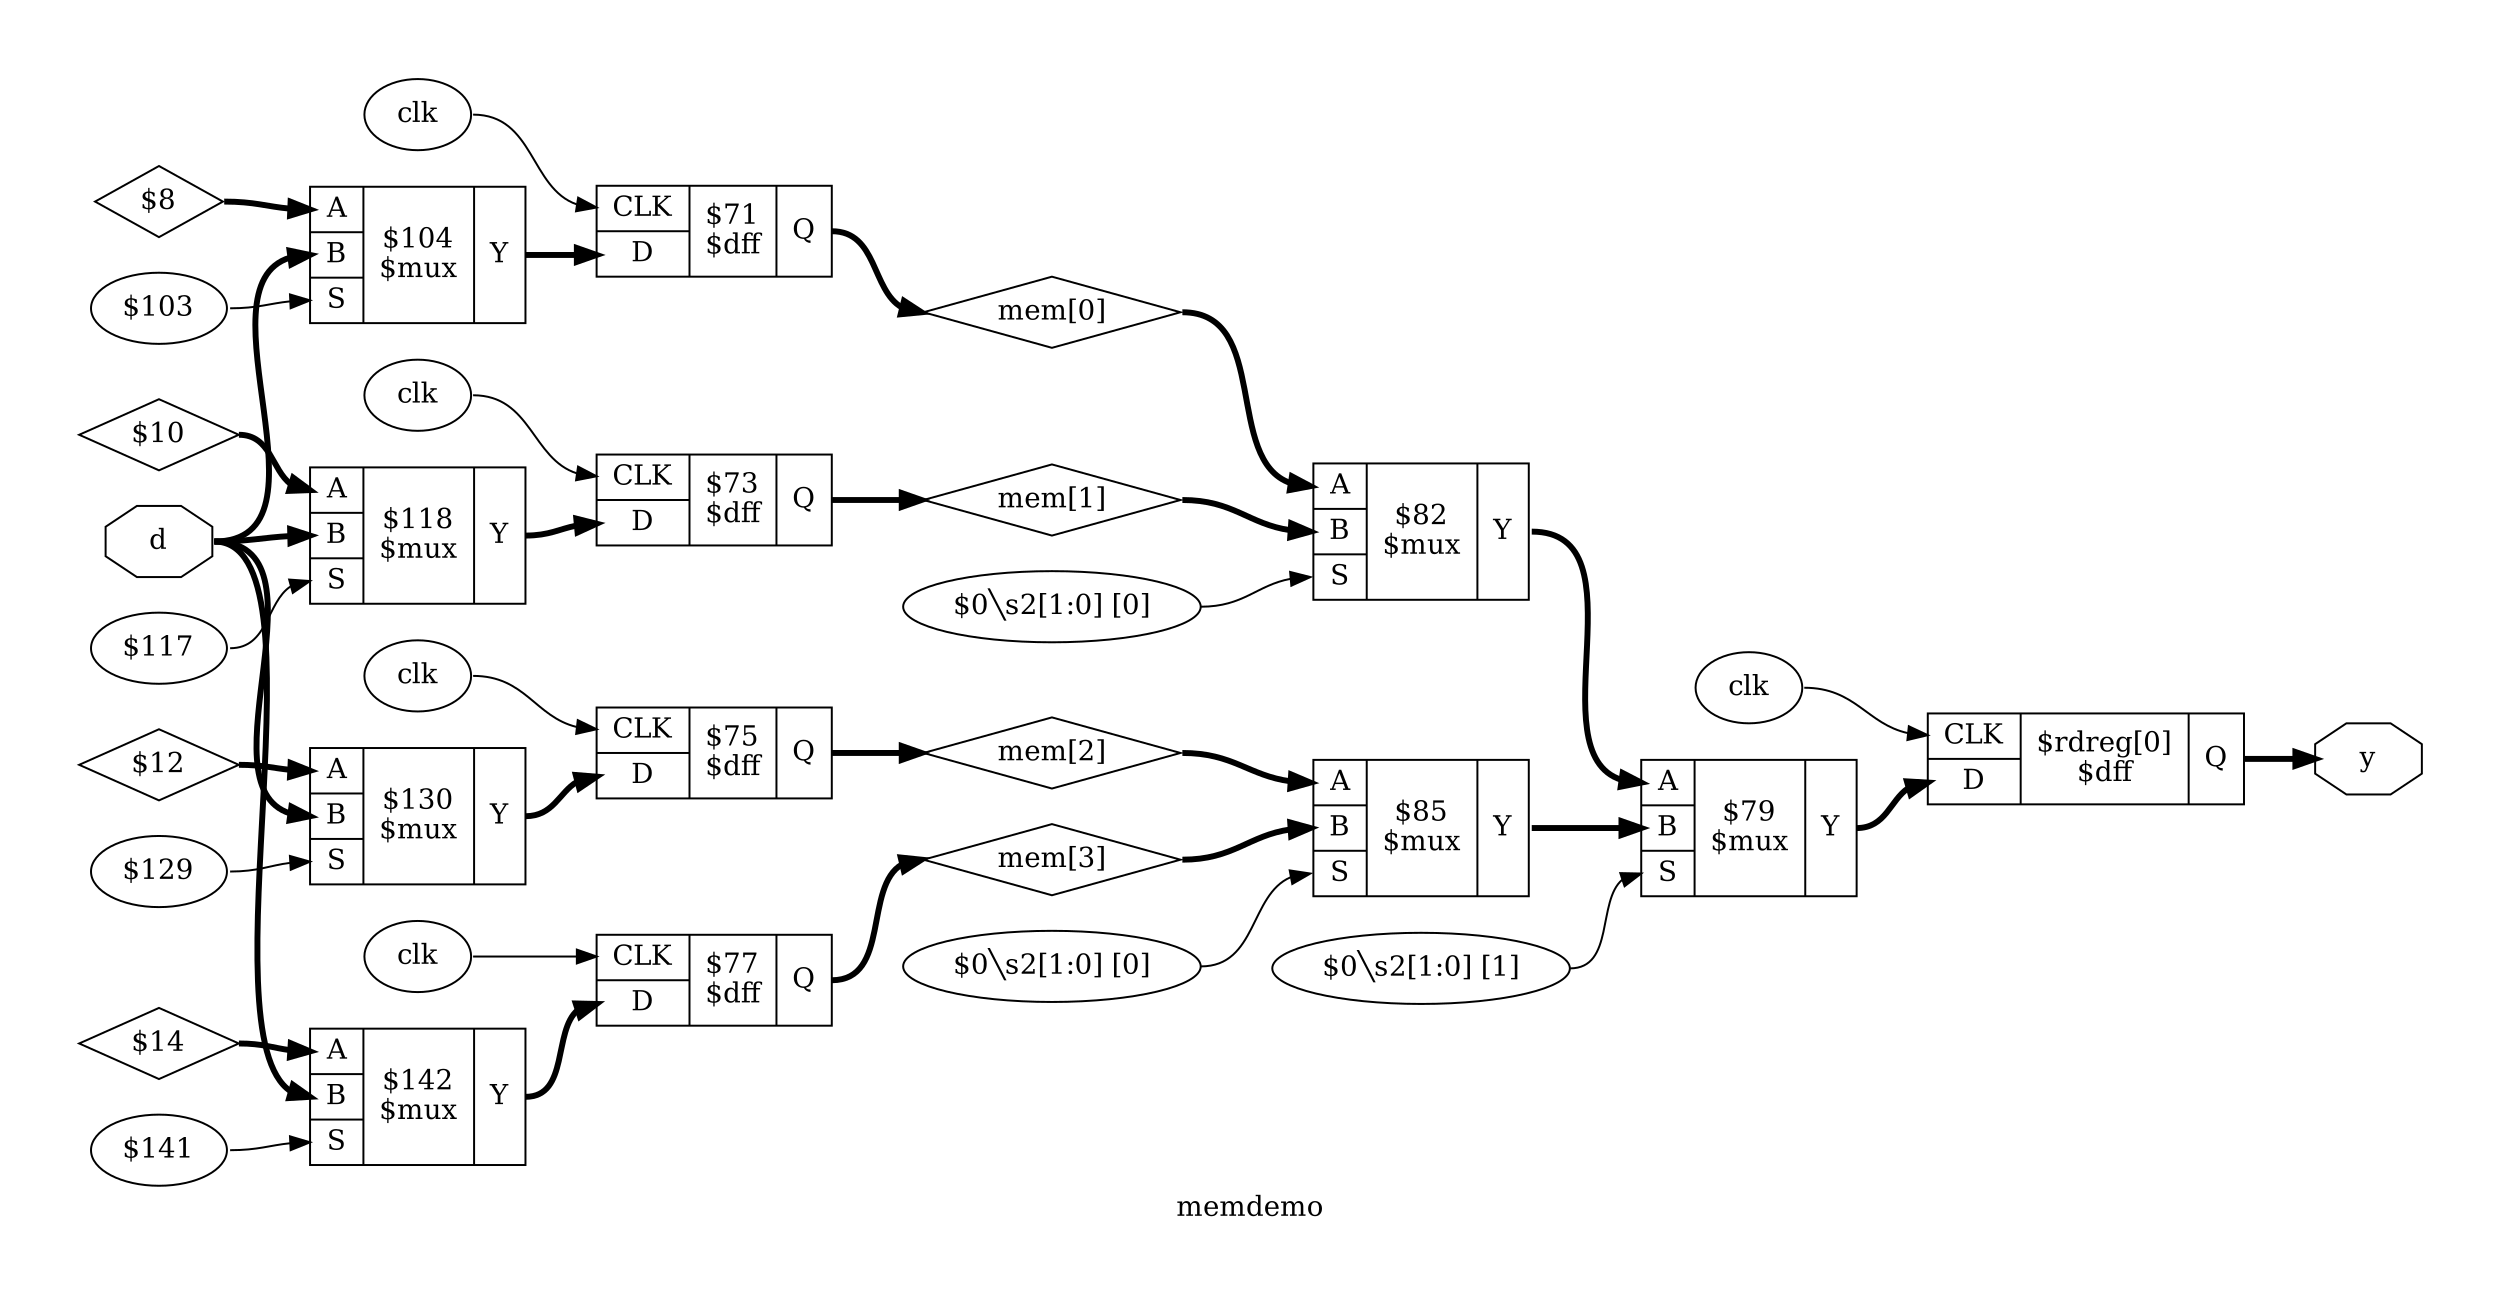 <?xml version="1.0" encoding="UTF-8"?>
<svg xmlns="http://www.w3.org/2000/svg" xmlns:xlink="http://www.w3.org/1999/xlink" width="1265pt" height="663pt" viewBox="0 0 1265 663" version="1.1">
<defs>
<g>
<symbol overflow="visible" id="glyph0-0">
<path style="stroke:none;" d="M 0.703 2.469 L 0.703 -9.875 L 7.703 -9.875 L 7.703 2.469 Z M 1.484 1.703 L 6.922 1.703 L 6.922 -9.078 L 1.484 -9.078 Z M 1.484 1.703 "/>
</symbol>
<symbol overflow="visible" id="glyph0-1">
<path style="stroke:none;" d="M 7.25 -5.859 C 7.488 -6.391 7.797 -6.789 8.172 -7.062 C 8.555 -7.332 9 -7.469 9.5 -7.469 C 10.258 -7.469 10.828 -7.227 11.203 -6.75 C 11.578 -6.281 11.766 -5.57 11.766 -4.625 L 11.766 -0.719 L 12.891 -0.719 L 12.891 0 L 9.406 0 L 9.406 -0.719 L 10.5 -0.719 L 10.5 -4.484 C 10.5 -5.223 10.391 -5.75 10.172 -6.062 C 9.953 -6.375 9.586 -6.531 9.078 -6.531 C 8.523 -6.531 8.098 -6.316 7.797 -5.891 C 7.504 -5.473 7.359 -4.859 7.359 -4.047 L 7.359 -0.719 L 8.453 -0.719 L 8.453 0 L 5.016 0 L 5.016 -0.719 L 6.109 -0.719 L 6.109 -4.531 C 6.109 -5.25 6 -5.758 5.781 -6.062 C 5.562 -6.375 5.195 -6.531 4.688 -6.531 C 4.125 -6.531 3.695 -6.316 3.406 -5.891 C 3.113 -5.473 2.969 -4.859 2.969 -4.047 L 2.969 -0.719 L 4.062 -0.719 L 4.062 0 L 0.578 0 L 0.578 -0.719 L 1.703 -0.719 L 1.703 -6.547 L 0.5 -6.547 L 0.5 -7.266 L 2.969 -7.266 L 2.969 -5.969 C 3.195 -6.457 3.488 -6.828 3.844 -7.078 C 4.207 -7.336 4.617 -7.469 5.078 -7.469 C 5.641 -7.469 6.109 -7.328 6.484 -7.047 C 6.867 -6.766 7.125 -6.367 7.25 -5.859 Z M 7.25 -5.859 "/>
</symbol>
<symbol overflow="visible" id="glyph0-2">
<path style="stroke:none;" d="M 7.594 -3.5 L 2.172 -3.5 L 2.172 -3.453 C 2.172 -2.461 2.352 -1.719 2.719 -1.219 C 3.094 -0.727 3.641 -0.484 4.359 -0.484 C 4.91 -0.484 5.359 -0.625 5.703 -0.906 C 6.055 -1.195 6.305 -1.629 6.453 -2.203 L 7.469 -2.203 C 7.27 -1.398 6.898 -0.797 6.359 -0.391 C 5.816 0.004 5.102 0.203 4.219 0.203 C 3.156 0.203 2.301 -0.145 1.656 -0.844 C 1.02 -1.551 0.703 -2.484 0.703 -3.641 C 0.703 -4.785 1.016 -5.707 1.641 -6.406 C 2.273 -7.113 3.109 -7.469 4.141 -7.469 C 5.242 -7.469 6.086 -7.129 6.672 -6.453 C 7.254 -5.773 7.562 -4.789 7.594 -3.5 Z M 6.109 -4.219 C 6.078 -5.07 5.895 -5.711 5.562 -6.141 C 5.238 -6.566 4.766 -6.781 4.141 -6.781 C 3.566 -6.781 3.113 -6.562 2.781 -6.125 C 2.445 -5.695 2.242 -5.062 2.172 -4.219 Z M 6.109 -4.219 "/>
</symbol>
<symbol overflow="visible" id="glyph0-3">
<path style="stroke:none;" d="M 7.344 -0.719 L 8.547 -0.719 L 8.547 0 L 6.094 0 L 6.094 -1.141 C 5.844 -0.68 5.523 -0.344 5.141 -0.125 C 4.766 0.094 4.297 0.203 3.734 0.203 C 2.848 0.203 2.117 -0.148 1.547 -0.859 C 0.984 -1.566 0.703 -2.492 0.703 -3.641 C 0.703 -4.773 0.984 -5.695 1.547 -6.406 C 2.109 -7.113 2.836 -7.469 3.734 -7.469 C 4.297 -7.469 4.766 -7.359 5.141 -7.141 C 5.523 -6.922 5.844 -6.582 6.094 -6.125 L 6.094 -9.906 L 4.906 -9.906 L 4.906 -10.641 L 7.344 -10.641 Z M 6.094 -3.281 L 6.094 -4 C 6.094 -4.863 5.926 -5.523 5.594 -5.984 C 5.258 -6.441 4.77 -6.672 4.125 -6.672 C 3.477 -6.672 2.988 -6.414 2.656 -5.906 C 2.332 -5.395 2.172 -4.641 2.172 -3.641 C 2.172 -2.641 2.332 -1.879 2.656 -1.359 C 2.988 -0.848 3.477 -0.594 4.125 -0.594 C 4.77 -0.594 5.258 -0.82 5.594 -1.281 C 5.926 -1.738 6.094 -2.406 6.094 -3.281 Z M 6.094 -3.281 "/>
</symbol>
<symbol overflow="visible" id="glyph0-4">
<path style="stroke:none;" d="M 4.219 -0.484 C 4.883 -0.484 5.391 -0.75 5.734 -1.281 C 6.078 -1.812 6.25 -2.598 6.25 -3.641 C 6.25 -4.68 6.078 -5.461 5.734 -5.984 C 5.391 -6.516 4.883 -6.781 4.219 -6.781 C 3.539 -6.781 3.031 -6.516 2.688 -5.984 C 2.344 -5.461 2.172 -4.68 2.172 -3.641 C 2.172 -2.598 2.344 -1.812 2.688 -1.281 C 3.031 -0.75 3.539 -0.484 4.219 -0.484 Z M 4.219 0.203 C 3.156 0.203 2.301 -0.145 1.656 -0.844 C 1.02 -1.551 0.703 -2.484 0.703 -3.641 C 0.703 -4.797 1.02 -5.723 1.656 -6.422 C 2.301 -7.117 3.156 -7.469 4.219 -7.469 C 5.27 -7.469 6.113 -7.117 6.75 -6.422 C 7.395 -5.723 7.719 -4.797 7.719 -3.641 C 7.719 -2.484 7.395 -1.551 6.75 -0.844 C 6.113 -0.145 5.27 0.203 4.219 0.203 Z M 4.219 0.203 "/>
</symbol>
<symbol overflow="visible" id="glyph0-5">
<path style="stroke:none;" d="M 2.797 -3.703 L 6.547 -3.703 L 4.672 -8.547 Z M -0.078 0 L -0.078 -0.719 L 0.812 -0.719 L 4.453 -10.203 L 5.594 -10.203 L 9.25 -0.719 L 10.25 -0.719 L 10.25 0 L 6.531 0 L 6.531 -0.719 L 7.672 -0.719 L 6.812 -2.969 L 2.516 -2.969 L 1.672 -0.719 L 2.797 -0.719 L 2.797 0 Z M -0.078 0 "/>
</symbol>
<symbol overflow="visible" id="glyph0-6">
<path style="stroke:none;" d="M 3.453 -0.719 L 5.5 -0.719 C 6.32 -0.719 6.922 -0.895 7.297 -1.25 C 7.68 -1.613 7.875 -2.18 7.875 -2.953 C 7.875 -3.723 7.68 -4.285 7.297 -4.641 C 6.922 -4.992 6.32 -5.172 5.5 -5.172 L 3.453 -5.172 Z M 3.453 -5.891 L 5.203 -5.891 C 5.941 -5.891 6.484 -6.031 6.828 -6.312 C 7.172 -6.602 7.344 -7.062 7.344 -7.688 C 7.344 -8.312 7.172 -8.766 6.828 -9.047 C 6.484 -9.328 5.941 -9.469 5.203 -9.469 L 3.453 -9.469 Z M 0.766 0 L 0.766 -0.719 L 2.078 -0.719 L 2.078 -9.469 L 0.766 -9.469 L 0.766 -10.203 L 5.812 -10.203 C 6.844 -10.203 7.617 -9.988 8.141 -9.562 C 8.66 -9.145 8.922 -8.52 8.922 -7.688 C 8.922 -7.082 8.738 -6.598 8.375 -6.234 C 8.008 -5.867 7.477 -5.648 6.781 -5.578 C 7.656 -5.461 8.316 -5.18 8.766 -4.734 C 9.211 -4.297 9.438 -3.703 9.438 -2.953 C 9.438 -1.941 9.113 -1.195 8.469 -0.719 C 7.832 -0.238 6.836 0 5.484 0 Z M 0.766 0 "/>
</symbol>
<symbol overflow="visible" id="glyph0-7">
<path style="stroke:none;" d="M 1.297 -0.5 L 1.297 -2.812 L 2.078 -2.812 C 2.109 -2.031 2.332 -1.453 2.75 -1.078 C 3.176 -0.711 3.828 -0.531 4.703 -0.531 C 5.516 -0.531 6.133 -0.691 6.562 -1.016 C 6.988 -1.336 7.203 -1.805 7.203 -2.422 C 7.203 -2.91 7.07 -3.285 6.812 -3.547 C 6.551 -3.816 6.008 -4.078 5.188 -4.328 L 3.828 -4.734 C 2.859 -5.023 2.172 -5.391 1.766 -5.828 C 1.367 -6.273 1.172 -6.883 1.172 -7.656 C 1.172 -8.52 1.477 -9.191 2.094 -9.672 C 2.707 -10.148 3.57 -10.391 4.688 -10.391 C 5.164 -10.391 5.688 -10.336 6.25 -10.234 C 6.812 -10.129 7.41 -9.984 8.047 -9.797 L 8.047 -7.609 L 7.281 -7.609 C 7.207 -8.336 6.969 -8.859 6.562 -9.172 C 6.156 -9.492 5.539 -9.656 4.719 -9.656 C 4 -9.656 3.453 -9.508 3.078 -9.219 C 2.703 -8.926 2.516 -8.5 2.516 -7.938 C 2.516 -7.445 2.656 -7.062 2.938 -6.781 C 3.219 -6.508 3.816 -6.238 4.734 -5.969 L 6 -5.578 C 6.926 -5.305 7.582 -4.953 7.969 -4.516 C 8.363 -4.086 8.562 -3.516 8.562 -2.797 C 8.562 -1.805 8.242 -1.055 7.609 -0.547 C 6.984 -0.047 6.039 0.203 4.781 0.203 C 4.219 0.203 3.645 0.145 3.062 0.031 C 2.488 -0.082 1.898 -0.258 1.297 -0.5 Z M 1.297 -0.5 "/>
</symbol>
<symbol overflow="visible" id="glyph0-8">
<path style="stroke:none;" d="M 4.719 -0.469 C 5.227 -0.508 5.617 -0.656 5.891 -0.906 C 6.16 -1.156 6.297 -1.5 6.297 -1.938 C 6.297 -2.32 6.16 -2.648 5.891 -2.922 C 5.629 -3.203 5.238 -3.414 4.719 -3.562 Z M 4.031 -8.109 C 3.562 -8.078 3.195 -7.941 2.938 -7.703 C 2.676 -7.461 2.547 -7.145 2.547 -6.75 C 2.547 -6.383 2.664 -6.078 2.906 -5.828 C 3.145 -5.586 3.52 -5.395 4.031 -5.25 Z M 1.203 -0.5 L 1.203 -2.375 L 1.938 -2.375 C 1.957 -1.75 2.141 -1.273 2.484 -0.953 C 2.836 -0.641 3.352 -0.477 4.031 -0.469 L 4.031 -3.781 C 2.988 -4.07 2.254 -4.406 1.828 -4.781 C 1.398 -5.164 1.188 -5.672 1.188 -6.297 C 1.188 -7.023 1.438 -7.609 1.938 -8.047 C 2.438 -8.492 3.133 -8.75 4.031 -8.812 L 4.031 -10.641 L 4.719 -10.641 L 4.719 -8.812 C 5.176 -8.77 5.617 -8.691 6.047 -8.578 C 6.473 -8.473 6.891 -8.328 7.297 -8.141 L 7.297 -6.344 L 6.547 -6.344 C 6.492 -6.875 6.312 -7.289 6 -7.594 C 5.688 -7.895 5.258 -8.066 4.719 -8.109 L 4.719 -5.031 C 5.844 -4.719 6.629 -4.363 7.078 -3.969 C 7.523 -3.582 7.75 -3.055 7.75 -2.391 C 7.75 -1.641 7.484 -1.035 6.953 -0.578 C 6.422 -0.117 5.676 0.145 4.719 0.219 L 4.719 2.062 L 4.031 2.062 L 4.031 0.219 C 3.594 0.207 3.141 0.141 2.672 0.016 C 2.203 -0.098 1.711 -0.27 1.203 -0.5 Z M 1.203 -0.5 "/>
</symbol>
<symbol overflow="visible" id="glyph0-9">
<path style="stroke:none;" d="M 1.984 0 L 1.984 -0.719 L 3.766 -0.719 L 3.766 -9.219 L 1.703 -7.875 L 1.703 -8.781 L 4.203 -10.391 L 5.141 -10.391 L 5.141 -0.719 L 6.922 -0.719 L 6.922 0 Z M 1.984 0 "/>
</symbol>
<symbol overflow="visible" id="glyph0-10">
<path style="stroke:none;" d="M 4.453 -0.484 C 5.148 -0.484 5.672 -0.863 6.016 -1.625 C 6.359 -2.395 6.531 -3.551 6.531 -5.094 C 6.531 -6.645 6.359 -7.801 6.016 -8.562 C 5.672 -9.332 5.148 -9.719 4.453 -9.719 C 3.754 -9.719 3.227 -9.332 2.875 -8.562 C 2.531 -7.801 2.359 -6.645 2.359 -5.094 C 2.359 -3.551 2.531 -2.395 2.875 -1.625 C 3.227 -0.863 3.754 -0.484 4.453 -0.484 Z M 4.453 0.203 C 3.348 0.203 2.484 -0.258 1.859 -1.188 C 1.234 -2.125 0.922 -3.426 0.922 -5.094 C 0.922 -6.77 1.234 -8.07 1.859 -9 C 2.484 -9.926 3.348 -10.391 4.453 -10.391 C 5.566 -10.391 6.43 -9.926 7.047 -9 C 7.672 -8.07 7.984 -6.77 7.984 -5.094 C 7.984 -3.426 7.672 -2.125 7.047 -1.188 C 6.43 -0.258 5.566 0.203 4.453 0.203 Z M 4.453 0.203 "/>
</symbol>
<symbol overflow="visible" id="glyph0-11">
<path style="stroke:none;" d="M 4.891 -3.453 L 4.891 -8.891 L 1.406 -3.453 Z M 7.891 0 L 3.25 0 L 3.25 -0.719 L 4.891 -0.719 L 4.891 -2.734 L 0.438 -2.734 L 0.438 -3.469 L 4.906 -10.391 L 6.25 -10.391 L 6.25 -3.453 L 8.203 -3.453 L 8.203 -2.734 L 6.25 -2.734 L 6.25 -0.719 L 7.891 -0.719 Z M 7.891 0 "/>
</symbol>
<symbol overflow="visible" id="glyph0-12">
<path style="stroke:none;" d="M 4.953 -7.266 L 7.312 -7.266 L 7.312 -0.719 L 8.5 -0.719 L 8.5 0 L 6.047 0 L 6.047 -1.281 C 5.816 -0.801 5.516 -0.43 5.141 -0.172 C 4.773 0.078 4.348 0.203 3.859 0.203 C 3.055 0.203 2.461 -0.023 2.078 -0.484 C 1.703 -0.941 1.516 -1.66 1.516 -2.641 L 1.516 -6.531 L 0.375 -6.531 L 0.375 -7.266 L 2.781 -7.266 L 2.781 -3.031 C 2.781 -2.145 2.883 -1.535 3.094 -1.203 C 3.312 -0.879 3.703 -0.719 4.266 -0.719 C 4.848 -0.719 5.289 -0.93 5.594 -1.359 C 5.895 -1.797 6.047 -2.422 6.047 -3.234 L 6.047 -6.531 L 4.953 -6.531 Z M 4.953 -7.266 "/>
</symbol>
<symbol overflow="visible" id="glyph0-13">
<path style="stroke:none;" d="M 4.078 -4.438 L 5.594 -6.531 L 4.625 -6.531 L 4.625 -7.266 L 7.422 -7.266 L 7.422 -6.531 L 6.453 -6.531 L 4.5 -3.844 L 6.781 -0.719 L 7.719 -0.719 L 7.719 0 L 4.375 0 L 4.375 -0.719 L 5.297 -0.719 L 3.719 -2.906 L 2.125 -0.719 L 3.062 -0.719 L 3.062 0 L 0.312 0 L 0.312 -0.719 L 1.266 -0.719 L 3.281 -3.484 L 1.062 -6.531 L 0.172 -6.531 L 0.172 -7.266 L 3.422 -7.266 L 3.422 -6.531 L 2.547 -6.531 Z M 4.078 -4.438 "/>
</symbol>
<symbol overflow="visible" id="glyph0-14">
<path style="stroke:none;" d="M 2.641 0 L 2.641 -0.719 L 3.953 -0.719 L 3.953 -4.391 L 0.797 -9.469 L -0.156 -9.469 L -0.156 -10.203 L 3.641 -10.203 L 3.641 -9.469 L 2.453 -9.469 L 5 -5.344 L 7.547 -9.469 L 6.406 -9.469 L 6.406 -10.203 L 9.359 -10.203 L 9.359 -9.469 L 8.406 -9.469 L 5.328 -4.531 L 5.328 -0.719 L 6.641 -0.719 L 6.641 0 Z M 2.641 0 "/>
</symbol>
<symbol overflow="visible" id="glyph0-15">
<path style="stroke:none;" d="M 6.516 -2.797 C 6.516 -3.523 6.332 -4.086 5.969 -4.484 C 5.613 -4.891 5.109 -5.094 4.453 -5.094 C 3.797 -5.094 3.285 -4.891 2.922 -4.484 C 2.555 -4.086 2.375 -3.523 2.375 -2.797 C 2.375 -2.055 2.555 -1.484 2.922 -1.078 C 3.285 -0.68 3.797 -0.484 4.453 -0.484 C 5.109 -0.484 5.613 -0.68 5.969 -1.078 C 6.332 -1.484 6.516 -2.055 6.516 -2.797 Z M 6.234 -7.75 C 6.234 -8.363 6.078 -8.844 5.766 -9.188 C 5.453 -9.539 5.016 -9.719 4.453 -9.719 C 3.891 -9.719 3.445 -9.539 3.125 -9.188 C 2.812 -8.844 2.656 -8.363 2.656 -7.75 C 2.656 -7.125 2.812 -6.633 3.125 -6.281 C 3.445 -5.938 3.891 -5.766 4.453 -5.766 C 5.016 -5.766 5.453 -5.938 5.766 -6.281 C 6.078 -6.633 6.234 -7.125 6.234 -7.75 Z M 5.5 -5.438 C 6.281 -5.332 6.883 -5.047 7.312 -4.578 C 7.75 -4.109 7.969 -3.516 7.969 -2.797 C 7.969 -1.836 7.66 -1.098 7.047 -0.578 C 6.441 -0.055 5.578 0.203 4.453 0.203 C 3.328 0.203 2.457 -0.055 1.844 -0.578 C 1.238 -1.098 0.938 -1.836 0.938 -2.797 C 0.938 -3.516 1.148 -4.109 1.578 -4.578 C 2.016 -5.047 2.625 -5.332 3.406 -5.438 C 2.719 -5.562 2.188 -5.82 1.812 -6.219 C 1.445 -6.613 1.266 -7.125 1.266 -7.75 C 1.266 -8.562 1.547 -9.203 2.109 -9.672 C 2.68 -10.148 3.461 -10.391 4.453 -10.391 C 5.441 -10.391 6.219 -10.148 6.781 -9.672 C 7.344 -9.203 7.625 -8.562 7.625 -7.75 C 7.625 -7.125 7.441 -6.613 7.078 -6.219 C 6.711 -5.82 6.188 -5.562 5.5 -5.438 Z M 5.5 -5.438 "/>
</symbol>
<symbol overflow="visible" id="glyph0-16">
<path style="stroke:none;" d="M 1.359 -9.781 C 1.891 -9.977 2.398 -10.129 2.891 -10.234 C 3.379 -10.336 3.836 -10.391 4.266 -10.391 C 5.266 -10.391 6.047 -10.172 6.609 -9.734 C 7.172 -9.305 7.453 -8.711 7.453 -7.953 C 7.453 -7.336 7.258 -6.82 6.875 -6.406 C 6.488 -6 5.938 -5.723 5.219 -5.578 C 6.062 -5.453 6.711 -5.145 7.172 -4.656 C 7.641 -4.164 7.875 -3.531 7.875 -2.75 C 7.875 -1.801 7.551 -1.07 6.906 -0.562 C 6.27 -0.051 5.348 0.203 4.141 0.203 C 3.609 0.203 3.086 0.145 2.578 0.031 C 2.066 -0.082 1.562 -0.258 1.062 -0.5 L 1.062 -2.469 L 1.828 -2.469 C 1.879 -1.812 2.102 -1.316 2.5 -0.984 C 2.895 -0.648 3.453 -0.484 4.172 -0.484 C 4.867 -0.484 5.414 -0.68 5.812 -1.078 C 6.219 -1.484 6.422 -2.035 6.422 -2.734 C 6.422 -3.535 6.211 -4.145 5.797 -4.562 C 5.391 -4.977 4.785 -5.188 3.984 -5.188 L 3.328 -5.188 L 3.328 -5.875 L 3.672 -5.875 C 4.473 -5.875 5.07 -6.039 5.469 -6.375 C 5.863 -6.707 6.062 -7.207 6.062 -7.875 C 6.062 -8.469 5.895 -8.922 5.562 -9.234 C 5.238 -9.555 4.77 -9.719 4.156 -9.719 C 3.539 -9.719 3.062 -9.57 2.719 -9.281 C 2.383 -8.988 2.188 -8.555 2.125 -7.984 L 1.359 -7.984 Z M 1.359 -9.781 "/>
</symbol>
<symbol overflow="visible" id="glyph0-17">
<path style="stroke:none;" d="M 1.797 -7.766 L 1.031 -7.766 L 1.031 -9.594 C 1.508 -9.852 1.992 -10.051 2.484 -10.188 C 2.984 -10.32 3.473 -10.391 3.953 -10.391 C 5.016 -10.391 5.852 -10.129 6.469 -9.609 C 7.082 -9.098 7.391 -8.398 7.391 -7.516 C 7.391 -6.516 6.691 -5.32 5.297 -3.938 C 5.191 -3.832 5.109 -3.754 5.047 -3.703 L 2.469 -1.125 L 6.734 -1.125 L 6.734 -2.375 L 7.531 -2.375 L 7.531 0 L 0.953 0 L 0.953 -0.75 L 4.047 -3.828 C 4.734 -4.516 5.223 -5.145 5.516 -5.719 C 5.805 -6.289 5.953 -6.891 5.953 -7.516 C 5.953 -8.203 5.77 -8.738 5.406 -9.125 C 5.051 -9.52 4.562 -9.719 3.938 -9.719 C 3.281 -9.719 2.773 -9.555 2.422 -9.234 C 2.066 -8.91 1.859 -8.422 1.797 -7.766 Z M 1.797 -7.766 "/>
</symbol>
<symbol overflow="visible" id="glyph0-18">
<path style="stroke:none;" d="M 1.203 -10.641 L 4.375 -10.641 L 4.375 -9.906 L 2.516 -9.906 L 2.516 1.125 L 4.375 1.125 L 4.375 1.844 L 1.203 1.844 Z M 1.203 -10.641 "/>
</symbol>
<symbol overflow="visible" id="glyph0-19">
<path style="stroke:none;" d="M 4.266 -10.641 L 4.266 1.844 L 1.078 1.844 L 1.078 1.125 L 2.953 1.125 L 2.953 -9.906 L 1.078 -9.906 L 1.078 -10.641 Z M 4.266 -10.641 "/>
</symbol>
<symbol overflow="visible" id="glyph0-20">
<path style="stroke:none;" d="M 7.047 -10.203 L 7.047 -9.078 L 2.359 -9.078 L 2.359 -6.156 C 2.598 -6.32 2.875 -6.445 3.188 -6.531 C 3.508 -6.613 3.867 -6.656 4.266 -6.656 C 5.359 -6.656 6.223 -6.348 6.859 -5.734 C 7.504 -5.117 7.828 -4.285 7.828 -3.234 C 7.828 -2.148 7.504 -1.305 6.859 -0.703 C 6.211 -0.098 5.305 0.203 4.141 0.203 C 3.672 0.203 3.191 0.145 2.703 0.031 C 2.211 -0.082 1.707 -0.258 1.188 -0.5 L 1.188 -2.469 L 1.969 -2.469 C 2.008 -1.82 2.211 -1.328 2.578 -0.984 C 2.953 -0.648 3.473 -0.484 4.141 -0.484 C 4.859 -0.484 5.41 -0.719 5.797 -1.188 C 6.191 -1.664 6.391 -2.348 6.391 -3.234 C 6.391 -4.117 6.195 -4.797 5.812 -5.266 C 5.426 -5.734 4.867 -5.969 4.141 -5.969 C 3.734 -5.969 3.375 -5.895 3.062 -5.75 C 2.75 -5.602 2.473 -5.379 2.234 -5.078 L 1.641 -5.078 L 1.641 -10.203 Z M 7.047 -10.203 "/>
</symbol>
<symbol overflow="visible" id="glyph0-21">
<path style="stroke:none;" d="M 3.016 1.328 L 3.5 0.125 L 0.781 -6.531 L -0.047 -6.531 L -0.047 -7.266 L 3.297 -7.266 L 3.297 -6.531 L 2.141 -6.531 L 4.188 -1.531 L 6.234 -6.531 L 5.141 -6.531 L 5.141 -7.266 L 7.875 -7.266 L 7.875 -6.531 L 7.062 -6.531 L 3.719 1.641 C 3.5 2.203 3.25 2.586 2.969 2.797 C 2.688 3.004 2.297 3.109 1.797 3.109 C 1.578 3.109 1.352 3.086 1.125 3.047 C 0.906 3.016 0.68 2.969 0.453 2.906 L 0.453 1.516 L 1.094 1.516 C 1.125 1.816 1.203 2.035 1.328 2.172 C 1.461 2.305 1.664 2.375 1.938 2.375 C 2.188 2.375 2.383 2.305 2.531 2.172 C 2.688 2.035 2.848 1.754 3.016 1.328 Z M 3.016 1.328 "/>
</symbol>
<symbol overflow="visible" id="glyph0-22">
<path style="stroke:none;" d="M 7.203 -2.188 C 7.023 -1.406 6.68 -0.812 6.172 -0.406 C 5.672 0 5.02 0.203 4.219 0.203 C 3.156 0.203 2.301 -0.145 1.656 -0.844 C 1.02 -1.551 0.703 -2.484 0.703 -3.641 C 0.703 -4.797 1.02 -5.723 1.656 -6.422 C 2.301 -7.117 3.156 -7.469 4.219 -7.469 C 4.676 -7.469 5.129 -7.41 5.578 -7.297 C 6.035 -7.191 6.492 -7.031 6.953 -6.812 L 6.953 -4.953 L 6.234 -4.953 C 6.129 -5.586 5.914 -6.051 5.594 -6.344 C 5.281 -6.633 4.82 -6.781 4.219 -6.781 C 3.539 -6.781 3.031 -6.516 2.688 -5.984 C 2.344 -5.461 2.172 -4.68 2.172 -3.641 C 2.172 -2.586 2.344 -1.797 2.688 -1.266 C 3.031 -0.742 3.539 -0.484 4.219 -0.484 C 4.758 -0.484 5.191 -0.625 5.516 -0.906 C 5.848 -1.188 6.07 -1.613 6.188 -2.188 Z M 7.203 -2.188 "/>
</symbol>
<symbol overflow="visible" id="glyph0-23">
<path style="stroke:none;" d="M 2.875 -0.719 L 4.062 -0.719 L 4.062 0 L 0.406 0 L 0.406 -0.719 L 1.609 -0.719 L 1.609 -9.906 L 0.406 -9.906 L 0.406 -10.641 L 2.875 -10.641 Z M 2.875 -0.719 "/>
</symbol>
<symbol overflow="visible" id="glyph0-24">
<path style="stroke:none;" d="M 4 0 L 0.484 0 L 0.484 -0.719 L 1.609 -0.719 L 1.609 -9.906 L 0.406 -9.906 L 0.406 -10.641 L 2.875 -10.641 L 2.875 -3.719 L 5.938 -6.531 L 4.891 -6.531 L 4.891 -7.266 L 8.172 -7.266 L 8.172 -6.531 L 6.938 -6.531 L 4.766 -4.547 L 7.531 -0.719 L 8.578 -0.719 L 8.578 0 L 5 0 L 5 -0.719 L 6.031 -0.719 L 3.859 -3.719 L 2.875 -2.797 L 2.875 -0.719 L 4 -0.719 Z M 4 0 "/>
</symbol>
<symbol overflow="visible" id="glyph0-25">
<path style="stroke:none;" d="M 9.875 -2.703 C 9.57 -1.742 9.066 -1.02 8.359 -0.531 C 7.648 -0.039 6.754 0.203 5.672 0.203 C 5.004 0.203 4.383 0.086 3.812 -0.141 C 3.238 -0.367 2.734 -0.707 2.297 -1.156 C 1.785 -1.664 1.406 -2.242 1.156 -2.891 C 0.906 -3.535 0.781 -4.27 0.781 -5.094 C 0.781 -6.676 1.238 -7.953 2.156 -8.922 C 3.07 -9.898 4.281 -10.391 5.781 -10.391 C 6.344 -10.391 6.938 -10.316 7.562 -10.172 C 8.188 -10.023 8.863 -9.805 9.594 -9.516 L 9.594 -7.156 L 8.812 -7.156 C 8.645 -8.008 8.305 -8.641 7.797 -9.047 C 7.297 -9.453 6.586 -9.656 5.672 -9.656 C 4.578 -9.656 3.75 -9.27 3.188 -8.5 C 2.633 -7.727 2.359 -6.594 2.359 -5.094 C 2.359 -3.594 2.633 -2.457 3.188 -1.688 C 3.75 -0.914 4.578 -0.531 5.672 -0.531 C 6.43 -0.531 7.055 -0.711 7.547 -1.078 C 8.035 -1.441 8.391 -1.984 8.609 -2.703 Z M 9.875 -2.703 "/>
</symbol>
<symbol overflow="visible" id="glyph0-26">
<path style="stroke:none;" d="M 0.766 0 L 0.766 -0.719 L 2.078 -0.719 L 2.078 -9.469 L 0.766 -9.469 L 0.766 -10.203 L 4.766 -10.203 L 4.766 -9.469 L 3.453 -9.469 L 3.453 -0.844 L 8.125 -0.844 L 8.125 -2.547 L 8.969 -2.547 L 8.969 0 Z M 0.766 0 "/>
</symbol>
<symbol overflow="visible" id="glyph0-27">
<path style="stroke:none;" d="M 0.766 0 L 0.766 -0.719 L 2.078 -0.719 L 2.078 -9.469 L 0.766 -9.469 L 0.766 -10.203 L 4.766 -10.203 L 4.766 -9.469 L 3.453 -9.469 L 3.453 -5.609 L 7.859 -9.469 L 6.75 -9.469 L 6.75 -10.203 L 10.141 -10.203 L 10.141 -9.469 L 8.984 -9.469 L 4.609 -5.625 L 9.516 -0.719 L 10.672 -0.719 L 10.672 0 L 8.297 0 L 3.453 -4.844 L 3.453 -0.719 L 4.766 -0.719 L 4.766 0 Z M 0.766 0 "/>
</symbol>
<symbol overflow="visible" id="glyph0-28">
<path style="stroke:none;" d="M 3.453 -0.719 L 4.734 -0.719 C 6.055 -0.719 7.07 -1.098 7.781 -1.859 C 8.488 -2.617 8.844 -3.703 8.844 -5.109 C 8.844 -6.523 8.488 -7.602 7.781 -8.344 C 7.082 -9.094 6.066 -9.469 4.734 -9.469 L 3.453 -9.469 Z M 0.766 0 L 0.766 -0.719 L 2.078 -0.719 L 2.078 -9.469 L 0.766 -9.469 L 0.766 -10.203 L 4.828 -10.203 C 6.586 -10.203 7.957 -9.754 8.938 -8.859 C 9.926 -7.961 10.422 -6.711 10.422 -5.109 C 10.422 -3.504 9.926 -2.25 8.938 -1.344 C 7.957 -0.445 6.586 0 4.828 0 Z M 0.766 0 "/>
</symbol>
<symbol overflow="visible" id="glyph0-29">
<path style="stroke:none;" d="M 6.688 -7.281 L 6.688 -5.469 L 5.969 -5.469 C 5.945 -5.82 5.848 -6.086 5.672 -6.266 C 5.492 -6.441 5.234 -6.531 4.891 -6.531 C 4.266 -6.531 3.785 -6.316 3.453 -5.891 C 3.129 -5.461 2.969 -4.848 2.969 -4.047 L 2.969 -0.719 L 4.422 -0.719 L 4.422 0 L 0.578 0 L 0.578 -0.719 L 1.703 -0.719 L 1.703 -6.547 L 0.5 -6.547 L 0.5 -7.266 L 2.969 -7.266 L 2.969 -5.969 C 3.219 -6.477 3.535 -6.852 3.922 -7.094 C 4.305 -7.344 4.773 -7.469 5.328 -7.469 C 5.535 -7.469 5.75 -7.453 5.969 -7.422 C 6.195 -7.391 6.438 -7.344 6.688 -7.281 Z M 6.688 -7.281 "/>
</symbol>
<symbol overflow="visible" id="glyph0-30">
<path style="stroke:none;" d="M 7.344 -6.531 L 7.344 -0.156 C 7.344 0.883 7.055 1.688 6.484 2.25 C 5.91 2.82 5.094 3.109 4.031 3.109 C 3.551 3.109 3.094 3.062 2.656 2.969 C 2.219 2.883 1.801 2.758 1.406 2.594 L 1.406 1.062 L 2.062 1.062 C 2.145 1.539 2.336 1.891 2.641 2.109 C 2.941 2.328 3.379 2.438 3.953 2.438 C 4.691 2.438 5.234 2.227 5.578 1.812 C 5.922 1.395 6.094 0.738 6.094 -0.156 L 6.094 -1.141 C 5.844 -0.68 5.523 -0.344 5.141 -0.125 C 4.766 0.094 4.297 0.203 3.734 0.203 C 2.848 0.203 2.117 -0.148 1.547 -0.859 C 0.984 -1.566 0.703 -2.492 0.703 -3.641 C 0.703 -4.773 0.984 -5.695 1.547 -6.406 C 2.109 -7.113 2.836 -7.469 3.734 -7.469 C 4.297 -7.469 4.766 -7.359 5.141 -7.141 C 5.523 -6.922 5.844 -6.582 6.094 -6.125 L 6.094 -7.266 L 8.547 -7.266 L 8.547 -6.531 Z M 6.094 -4 C 6.094 -4.863 5.926 -5.523 5.594 -5.984 C 5.258 -6.441 4.77 -6.672 4.125 -6.672 C 3.477 -6.672 2.988 -6.414 2.656 -5.906 C 2.332 -5.395 2.172 -4.641 2.172 -3.641 C 2.172 -2.641 2.332 -1.879 2.656 -1.359 C 2.988 -0.848 3.477 -0.594 4.125 -0.594 C 4.77 -0.594 5.258 -0.82 5.594 -1.281 C 5.926 -1.738 6.094 -2.406 6.094 -3.281 Z M 6.094 -4 "/>
</symbol>
<symbol overflow="visible" id="glyph0-31">
<path style="stroke:none;" d="M 5.906 0.203 C 4.344 0.203 3.098 -0.273 2.172 -1.234 C 1.242 -2.203 0.781 -3.488 0.781 -5.094 C 0.781 -5.914 0.906 -6.648 1.156 -7.297 C 1.406 -7.953 1.785 -8.535 2.297 -9.047 C 2.742 -9.492 3.254 -9.828 3.828 -10.047 C 4.398 -10.273 5.039 -10.391 5.75 -10.391 C 7.227 -10.391 8.422 -9.906 9.328 -8.938 C 10.242 -7.969 10.703 -6.688 10.703 -5.094 C 10.703 -3.738 10.359 -2.602 9.672 -1.688 C 8.984 -0.77 8.039 -0.18 6.844 0.078 C 7.094 0.391 7.391 0.617 7.734 0.766 C 8.086 0.91 8.516 0.984 9.016 0.984 L 9.234 0.984 L 9.234 2.25 C 8.461 2.207 7.801 2.016 7.25 1.672 C 6.695 1.336 6.25 0.848 5.906 0.203 Z M 5.75 -0.531 C 6.863 -0.531 7.703 -0.914 8.266 -1.688 C 8.836 -2.457 9.125 -3.594 9.125 -5.094 C 9.125 -6.602 8.836 -7.738 8.266 -8.5 C 7.703 -9.27 6.863 -9.656 5.75 -9.656 C 4.625 -9.656 3.773 -9.27 3.203 -8.5 C 2.641 -7.738 2.359 -6.602 2.359 -5.094 C 2.359 -3.594 2.641 -2.457 3.203 -1.688 C 3.773 -0.914 4.625 -0.531 5.75 -0.531 Z M 5.75 -0.531 "/>
</symbol>
<symbol overflow="visible" id="glyph0-32">
<path style="stroke:none;" d="M 0.781 -0.406 L 0.781 -2.094 L 1.516 -2.094 C 1.523 -1.551 1.691 -1.145 2.016 -0.875 C 2.336 -0.613 2.816 -0.484 3.453 -0.484 C 4.016 -0.484 4.441 -0.586 4.734 -0.797 C 5.035 -1.004 5.188 -1.312 5.188 -1.719 C 5.188 -2.039 5.078 -2.301 4.859 -2.5 C 4.641 -2.695 4.18 -2.906 3.484 -3.125 L 2.578 -3.438 C 1.953 -3.633 1.5 -3.883 1.219 -4.188 C 0.938 -4.488 0.797 -4.867 0.797 -5.328 C 0.797 -5.992 1.039 -6.516 1.531 -6.891 C 2.02 -7.273 2.695 -7.469 3.562 -7.469 C 3.938 -7.469 4.336 -7.414 4.766 -7.312 C 5.191 -7.219 5.629 -7.07 6.078 -6.875 L 6.078 -5.297 L 5.359 -5.297 C 5.336 -5.766 5.172 -6.129 4.859 -6.391 C 4.547 -6.648 4.125 -6.781 3.594 -6.781 C 3.062 -6.781 2.66 -6.688 2.391 -6.5 C 2.117 -6.32 1.984 -6.047 1.984 -5.672 C 1.984 -5.359 2.086 -5.109 2.297 -4.922 C 2.504 -4.742 2.914 -4.562 3.531 -4.375 L 4.531 -4.062 C 5.219 -3.844 5.711 -3.57 6.016 -3.25 C 6.316 -2.938 6.469 -2.523 6.469 -2.016 C 6.469 -1.328 6.203 -0.785 5.672 -0.391 C 5.148 0.004 4.426 0.203 3.5 0.203 C 3.031 0.203 2.57 0.148 2.125 0.047 C 1.676 -0.055 1.227 -0.207 0.781 -0.406 Z M 0.781 -0.406 "/>
</symbol>
<symbol overflow="visible" id="glyph0-33">
<path style="stroke:none;" d="M 1.453 -0.719 C 1.453 -0.969 1.539 -1.18 1.719 -1.359 C 1.895 -1.535 2.109 -1.625 2.359 -1.625 C 2.617 -1.625 2.836 -1.535 3.016 -1.359 C 3.191 -1.18 3.281 -0.969 3.281 -0.719 C 3.281 -0.457 3.191 -0.238 3.016 -0.062 C 2.836 0.113 2.617 0.203 2.359 0.203 C 2.098 0.203 1.879 0.113 1.703 -0.062 C 1.535 -0.238 1.453 -0.457 1.453 -0.719 Z M 1.453 -5.172 C 1.453 -5.422 1.539 -5.633 1.719 -5.812 C 1.895 -5.988 2.109 -6.078 2.359 -6.078 C 2.617 -6.078 2.836 -5.988 3.016 -5.812 C 3.191 -5.645 3.281 -5.43 3.281 -5.172 C 3.281 -4.91 3.191 -4.691 3.016 -4.516 C 2.836 -4.348 2.617 -4.266 2.359 -4.266 C 2.109 -4.266 1.895 -4.348 1.719 -4.516 C 1.539 -4.691 1.453 -4.91 1.453 -5.172 Z M 1.453 -5.172 "/>
</symbol>
<symbol overflow="visible" id="glyph0-34">
<path style="stroke:none;" d=""/>
</symbol>
<symbol overflow="visible" id="glyph0-35">
<path style="stroke:none;" d="M 7.891 -9.516 L 3.906 0 L 2.891 0 L 6.688 -9.078 L 1.969 -9.078 L 1.969 -7.828 L 1.172 -7.828 L 1.172 -10.203 L 7.891 -10.203 Z M 7.891 -9.516 "/>
</symbol>
<symbol overflow="visible" id="glyph0-36">
<path style="stroke:none;" d="M 6.547 -4.578 C 6.242 -4.234 5.895 -3.977 5.5 -3.812 C 5.102 -3.645 4.656 -3.562 4.156 -3.562 C 3.145 -3.562 2.344 -3.863 1.75 -4.469 C 1.164 -5.082 0.875 -5.914 0.875 -6.969 C 0.875 -8.008 1.191 -8.836 1.828 -9.453 C 2.473 -10.078 3.32 -10.391 4.375 -10.391 C 5.531 -10.391 6.414 -9.957 7.031 -9.094 C 7.656 -8.238 7.969 -7.016 7.969 -5.422 C 7.969 -3.629 7.598 -2.242 6.859 -1.266 C 6.129 -0.285 5.098 0.203 3.766 0.203 C 3.41 0.203 3.031 0.164 2.625 0.094 C 2.227 0.031 1.828 -0.07 1.422 -0.219 L 1.422 -1.906 L 2.188 -1.906 C 2.238 -1.445 2.41 -1.094 2.703 -0.844 C 3.004 -0.602 3.406 -0.484 3.906 -0.484 C 4.789 -0.484 5.445 -0.816 5.875 -1.484 C 6.312 -2.148 6.535 -3.18 6.547 -4.578 Z M 4.328 -9.719 C 3.68 -9.719 3.188 -9.477 2.844 -9 C 2.5 -8.531 2.328 -7.852 2.328 -6.969 C 2.328 -6.082 2.5 -5.398 2.844 -4.922 C 3.188 -4.453 3.68 -4.219 4.328 -4.219 C 4.973 -4.219 5.469 -4.445 5.812 -4.906 C 6.156 -5.363 6.328 -6.023 6.328 -6.891 C 6.328 -7.797 6.156 -8.492 5.812 -8.984 C 5.469 -9.473 4.973 -9.719 4.328 -9.719 Z M 4.328 -9.719 "/>
</symbol>
<symbol overflow="visible" id="glyph1-0">
<path style="stroke:none;" d="M 0.703 2.469 L 0.703 -9.875 L 7.703 -9.875 L 7.703 2.469 Z M 1.484 1.703 L 6.922 1.703 L 6.922 -9.078 L 1.484 -9.078 Z M 1.484 1.703 "/>
</symbol>
<symbol overflow="visible" id="glyph1-1">
<path style="stroke:none;" d="M 6.484 -6.531 L 2.969 -6.531 L 2.969 -0.719 L 4.578 -0.719 L 4.578 0 L 0.5 0 L 0.5 -0.719 L 1.703 -0.719 L 1.703 -6.531 L 0.5 -6.531 L 0.5 -7.266 L 1.703 -7.266 L 1.703 -8.172 C 1.703 -8.984 1.91 -9.598 2.328 -10.016 C 2.754 -10.43 3.379 -10.641 4.203 -10.641 C 4.504 -10.641 4.805 -10.609 5.109 -10.547 C 5.41 -10.492 5.711 -10.41 6.016 -10.297 L 6.016 -8.922 L 5.359 -8.922 C 5.348 -9.266 5.25 -9.523 5.062 -9.703 C 4.875 -9.879 4.598 -9.969 4.234 -9.969 C 3.773 -9.969 3.445 -9.836 3.25 -9.578 C 3.062 -9.316 2.969 -8.859 2.969 -8.203 L 2.969 -7.266 L 6.484 -7.266 L 6.484 -8.172 C 6.484 -8.984 6.691 -9.594 7.109 -10 C 7.523 -10.414 8.145 -10.625 8.969 -10.625 C 9.27 -10.625 9.57 -10.598 9.875 -10.547 C 10.188 -10.492 10.488 -10.41 10.781 -10.297 L 10.781 -8.922 L 10.125 -8.922 C 10.125 -9.254 10.031 -9.508 9.844 -9.688 C 9.656 -9.863 9.379 -9.953 9.016 -9.953 C 8.547 -9.953 8.211 -9.82 8.016 -9.562 C 7.828 -9.312 7.734 -8.859 7.734 -8.203 L 7.734 -7.266 L 9.766 -7.266 L 9.766 -6.531 L 7.734 -6.531 L 7.734 -0.719 L 9.359 -0.719 L 9.359 0 L 5.281 0 L 5.281 -0.719 L 6.484 -0.719 Z M 6.484 -6.531 "/>
</symbol>
<symbol overflow="visible" id="glyph1-2">
<path style="stroke:none;" d="M 9.031 3.359 L 7.828 3.359 L -0.609 -13 L 0.609 -13 Z M 9.031 3.359 "/>
</symbol>
</g>
</defs>
<g id="surface1">
<g style="fill:rgb(0%,0%,0%);fill-opacity:1;">
  <use xlink:href="#glyph0-1" x="595.23" y="615.199"/>
</g>
<g style="fill:rgb(0%,0%,0%);fill-opacity:1;">
  <use xlink:href="#glyph0-2" x="608.727" y="615.199"/>
  <use xlink:href="#glyph0-1" x="617.001" y="615.199"/>
</g>
<g style="fill:rgb(0%,0%,0%);fill-opacity:1;">
  <use xlink:href="#glyph0-3" x="630.469" y="615.199"/>
  <use xlink:href="#glyph0-2" x="639.429" y="615.199"/>
  <use xlink:href="#glyph0-1" x="647.703" y="615.199"/>
</g>
<g style="fill:rgb(0%,0%,0%);fill-opacity:1;">
  <use xlink:href="#glyph0-4" x="661.2" y="615.199"/>
</g>
<path style="fill:none;stroke-width:1;stroke-linecap:butt;stroke-linejoin:miter;stroke:rgb(0%,0%,0%);stroke-opacity:1;stroke-miterlimit:10;" d="M 107.441 281.457 L 107.441 266.543 L 91.625 256 L 69.258 256 L 53.441 266.543 L 53.441 281.457 L 69.258 292 L 91.625 292 Z M 107.441 281.457 "/>
<g style="fill:rgb(0%,0%,0%);fill-opacity:1;">
  <use xlink:href="#glyph0-3" x="75.441" y="277.699"/>
</g>
<path style="fill:none;stroke-width:1;stroke-linecap:butt;stroke-linejoin:miter;stroke:rgb(0%,0%,0%);stroke-opacity:1;stroke-miterlimit:10;" d="M 156.887 94.5 L 265.887 94.5 L 265.887 163.5 L 156.887 163.5 Z M 156.887 94.5 "/>
<g style="fill:rgb(0%,0%,0%);fill-opacity:1;">
  <use xlink:href="#glyph0-5" x="165.387" y="109.699"/>
</g>
<path style="fill:none;stroke-width:1;stroke-linecap:butt;stroke-linejoin:miter;stroke:rgb(0%,0%,0%);stroke-opacity:1;stroke-miterlimit:10;" d="M 156.887 117.5 L 183.887 117.5 "/>
<g style="fill:rgb(0%,0%,0%);fill-opacity:1;">
  <use xlink:href="#glyph0-6" x="164.887" y="132.699"/>
</g>
<path style="fill:none;stroke-width:1;stroke-linecap:butt;stroke-linejoin:miter;stroke:rgb(0%,0%,0%);stroke-opacity:1;stroke-miterlimit:10;" d="M 156.887 140.5 L 183.887 140.5 "/>
<g style="fill:rgb(0%,0%,0%);fill-opacity:1;">
  <use xlink:href="#glyph0-7" x="165.387" y="155.699"/>
</g>
<path style="fill:none;stroke-width:1;stroke-linecap:butt;stroke-linejoin:miter;stroke:rgb(0%,0%,0%);stroke-opacity:1;stroke-miterlimit:10;" d="M 183.887 163.5 L 183.887 94.5 "/>
<g style="fill:rgb(0%,0%,0%);fill-opacity:1;">
  <use xlink:href="#glyph0-8" x="193.387" y="125.199"/>
</g>
<g style="fill:rgb(0%,0%,0%);fill-opacity:1;">
  <use xlink:href="#glyph0-9" x="202.389" y="125.199"/>
</g>
<g style="fill:rgb(0%,0%,0%);fill-opacity:1;">
  <use xlink:href="#glyph0-10" x="211.377" y="125.199"/>
</g>
<g style="fill:rgb(0%,0%,0%);fill-opacity:1;">
  <use xlink:href="#glyph0-11" x="220.379" y="125.199"/>
</g>
<g style="fill:rgb(0%,0%,0%);fill-opacity:1;">
  <use xlink:href="#glyph0-8" x="191.887" y="140.199"/>
</g>
<g style="fill:rgb(0%,0%,0%);fill-opacity:1;">
  <use xlink:href="#glyph0-1" x="200.889" y="140.199"/>
</g>
<g style="fill:rgb(0%,0%,0%);fill-opacity:1;">
  <use xlink:href="#glyph0-12" x="214.385" y="140.199"/>
  <use xlink:href="#glyph0-13" x="223.401" y="140.199"/>
</g>
<path style="fill:none;stroke-width:1;stroke-linecap:butt;stroke-linejoin:miter;stroke:rgb(0%,0%,0%);stroke-opacity:1;stroke-miterlimit:10;" d="M 239.887 163.5 L 239.887 94.5 "/>
<g style="fill:rgb(0%,0%,0%);fill-opacity:1;">
  <use xlink:href="#glyph0-14" x="247.887" y="132.699"/>
</g>
<path style="fill:none;stroke-width:3;stroke-linecap:butt;stroke-linejoin:miter;stroke:rgb(0%,0%,0%);stroke-opacity:1;stroke-miterlimit:10;" d="M 108.441 274 C 172.539 274 98.348 144.961 146.781 130.344 "/>
<path style="fill-rule:nonzero;fill:rgb(0%,0%,0%);fill-opacity:1;stroke-width:3;stroke-linecap:butt;stroke-linejoin:miter;stroke:rgb(0%,0%,0%);stroke-opacity:1;stroke-miterlimit:10;" d="M 146.512 126.848 L 156.887 129 L 147.434 133.785 Z M 146.512 126.848 "/>
<path style="fill:none;stroke-width:1;stroke-linecap:butt;stroke-linejoin:miter;stroke:rgb(0%,0%,0%);stroke-opacity:1;stroke-miterlimit:10;" d="M 156.887 236.5 L 265.887 236.5 L 265.887 305.5 L 156.887 305.5 Z M 156.887 236.5 "/>
<g style="fill:rgb(0%,0%,0%);fill-opacity:1;">
  <use xlink:href="#glyph0-5" x="165.387" y="251.699"/>
</g>
<path style="fill:none;stroke-width:1;stroke-linecap:butt;stroke-linejoin:miter;stroke:rgb(0%,0%,0%);stroke-opacity:1;stroke-miterlimit:10;" d="M 156.887 259.5 L 183.887 259.5 "/>
<g style="fill:rgb(0%,0%,0%);fill-opacity:1;">
  <use xlink:href="#glyph0-6" x="164.887" y="274.699"/>
</g>
<path style="fill:none;stroke-width:1;stroke-linecap:butt;stroke-linejoin:miter;stroke:rgb(0%,0%,0%);stroke-opacity:1;stroke-miterlimit:10;" d="M 156.887 282.5 L 183.887 282.5 "/>
<g style="fill:rgb(0%,0%,0%);fill-opacity:1;">
  <use xlink:href="#glyph0-7" x="165.387" y="297.699"/>
</g>
<path style="fill:none;stroke-width:1;stroke-linecap:butt;stroke-linejoin:miter;stroke:rgb(0%,0%,0%);stroke-opacity:1;stroke-miterlimit:10;" d="M 183.887 305.5 L 183.887 236.5 "/>
<g style="fill:rgb(0%,0%,0%);fill-opacity:1;">
  <use xlink:href="#glyph0-8" x="193.387" y="267.199"/>
</g>
<g style="fill:rgb(0%,0%,0%);fill-opacity:1;">
  <use xlink:href="#glyph0-9" x="202.389" y="267.199"/>
</g>
<g style="fill:rgb(0%,0%,0%);fill-opacity:1;">
  <use xlink:href="#glyph0-9" x="211.377" y="267.199"/>
</g>
<g style="fill:rgb(0%,0%,0%);fill-opacity:1;">
  <use xlink:href="#glyph0-15" x="220.379" y="267.199"/>
</g>
<g style="fill:rgb(0%,0%,0%);fill-opacity:1;">
  <use xlink:href="#glyph0-8" x="191.887" y="282.199"/>
</g>
<g style="fill:rgb(0%,0%,0%);fill-opacity:1;">
  <use xlink:href="#glyph0-1" x="200.889" y="282.199"/>
</g>
<g style="fill:rgb(0%,0%,0%);fill-opacity:1;">
  <use xlink:href="#glyph0-12" x="214.385" y="282.199"/>
  <use xlink:href="#glyph0-13" x="223.401" y="282.199"/>
</g>
<path style="fill:none;stroke-width:1;stroke-linecap:butt;stroke-linejoin:miter;stroke:rgb(0%,0%,0%);stroke-opacity:1;stroke-miterlimit:10;" d="M 239.887 305.5 L 239.887 236.5 "/>
<g style="fill:rgb(0%,0%,0%);fill-opacity:1;">
  <use xlink:href="#glyph0-14" x="247.887" y="274.699"/>
</g>
<path style="fill:none;stroke-width:3;stroke-linecap:butt;stroke-linejoin:miter;stroke:rgb(0%,0%,0%);stroke-opacity:1;stroke-miterlimit:10;" d="M 108.441 274 C 126.137 274 132.883 271.98 146.645 271.254 "/>
<path style="fill-rule:nonzero;fill:rgb(0%,0%,0%);fill-opacity:1;stroke-width:3;stroke-linecap:butt;stroke-linejoin:miter;stroke:rgb(0%,0%,0%);stroke-opacity:1;stroke-miterlimit:10;" d="M 146.801 267.75 L 156.887 271 L 146.977 274.75 Z M 146.801 267.75 "/>
<path style="fill:none;stroke-width:1;stroke-linecap:butt;stroke-linejoin:miter;stroke:rgb(0%,0%,0%);stroke-opacity:1;stroke-miterlimit:10;" d="M 156.887 378.5 L 265.887 378.5 L 265.887 447.5 L 156.887 447.5 Z M 156.887 378.5 "/>
<g style="fill:rgb(0%,0%,0%);fill-opacity:1;">
  <use xlink:href="#glyph0-5" x="165.387" y="393.699"/>
</g>
<path style="fill:none;stroke-width:1;stroke-linecap:butt;stroke-linejoin:miter;stroke:rgb(0%,0%,0%);stroke-opacity:1;stroke-miterlimit:10;" d="M 156.887 401.5 L 183.887 401.5 "/>
<g style="fill:rgb(0%,0%,0%);fill-opacity:1;">
  <use xlink:href="#glyph0-6" x="164.887" y="416.699"/>
</g>
<path style="fill:none;stroke-width:1;stroke-linecap:butt;stroke-linejoin:miter;stroke:rgb(0%,0%,0%);stroke-opacity:1;stroke-miterlimit:10;" d="M 156.887 424.5 L 183.887 424.5 "/>
<g style="fill:rgb(0%,0%,0%);fill-opacity:1;">
  <use xlink:href="#glyph0-7" x="165.387" y="439.699"/>
</g>
<path style="fill:none;stroke-width:1;stroke-linecap:butt;stroke-linejoin:miter;stroke:rgb(0%,0%,0%);stroke-opacity:1;stroke-miterlimit:10;" d="M 183.887 447.5 L 183.887 378.5 "/>
<g style="fill:rgb(0%,0%,0%);fill-opacity:1;">
  <use xlink:href="#glyph0-8" x="193.387" y="409.199"/>
</g>
<g style="fill:rgb(0%,0%,0%);fill-opacity:1;">
  <use xlink:href="#glyph0-9" x="202.389" y="409.199"/>
</g>
<g style="fill:rgb(0%,0%,0%);fill-opacity:1;">
  <use xlink:href="#glyph0-16" x="211.377" y="409.199"/>
</g>
<g style="fill:rgb(0%,0%,0%);fill-opacity:1;">
  <use xlink:href="#glyph0-10" x="220.379" y="409.199"/>
</g>
<g style="fill:rgb(0%,0%,0%);fill-opacity:1;">
  <use xlink:href="#glyph0-8" x="191.887" y="424.199"/>
</g>
<g style="fill:rgb(0%,0%,0%);fill-opacity:1;">
  <use xlink:href="#glyph0-1" x="200.889" y="424.199"/>
</g>
<g style="fill:rgb(0%,0%,0%);fill-opacity:1;">
  <use xlink:href="#glyph0-12" x="214.385" y="424.199"/>
  <use xlink:href="#glyph0-13" x="223.401" y="424.199"/>
</g>
<path style="fill:none;stroke-width:1;stroke-linecap:butt;stroke-linejoin:miter;stroke:rgb(0%,0%,0%);stroke-opacity:1;stroke-miterlimit:10;" d="M 239.887 447.5 L 239.887 378.5 "/>
<g style="fill:rgb(0%,0%,0%);fill-opacity:1;">
  <use xlink:href="#glyph0-14" x="247.887" y="416.699"/>
</g>
<path style="fill:none;stroke-width:3;stroke-linecap:butt;stroke-linejoin:miter;stroke:rgb(0%,0%,0%);stroke-opacity:1;stroke-miterlimit:10;" d="M 108.441 274 C 170.031 274 100.613 397.188 146.848 411.625 "/>
<path style="fill-rule:nonzero;fill:rgb(0%,0%,0%);fill-opacity:1;stroke-width:3;stroke-linecap:butt;stroke-linejoin:miter;stroke:rgb(0%,0%,0%);stroke-opacity:1;stroke-miterlimit:10;" d="M 147.453 408.176 L 156.887 413 L 146.504 415.109 Z M 147.453 408.176 "/>
<path style="fill:none;stroke-width:1;stroke-linecap:butt;stroke-linejoin:miter;stroke:rgb(0%,0%,0%);stroke-opacity:1;stroke-miterlimit:10;" d="M 156.887 520.5 L 265.887 520.5 L 265.887 589.5 L 156.887 589.5 Z M 156.887 520.5 "/>
<g style="fill:rgb(0%,0%,0%);fill-opacity:1;">
  <use xlink:href="#glyph0-5" x="165.387" y="535.699"/>
</g>
<path style="fill:none;stroke-width:1;stroke-linecap:butt;stroke-linejoin:miter;stroke:rgb(0%,0%,0%);stroke-opacity:1;stroke-miterlimit:10;" d="M 156.887 543.5 L 183.887 543.5 "/>
<g style="fill:rgb(0%,0%,0%);fill-opacity:1;">
  <use xlink:href="#glyph0-6" x="164.887" y="558.699"/>
</g>
<path style="fill:none;stroke-width:1;stroke-linecap:butt;stroke-linejoin:miter;stroke:rgb(0%,0%,0%);stroke-opacity:1;stroke-miterlimit:10;" d="M 156.887 566.5 L 183.887 566.5 "/>
<g style="fill:rgb(0%,0%,0%);fill-opacity:1;">
  <use xlink:href="#glyph0-7" x="165.387" y="581.699"/>
</g>
<path style="fill:none;stroke-width:1;stroke-linecap:butt;stroke-linejoin:miter;stroke:rgb(0%,0%,0%);stroke-opacity:1;stroke-miterlimit:10;" d="M 183.887 589.5 L 183.887 520.5 "/>
<g style="fill:rgb(0%,0%,0%);fill-opacity:1;">
  <use xlink:href="#glyph0-8" x="193.387" y="551.199"/>
</g>
<g style="fill:rgb(0%,0%,0%);fill-opacity:1;">
  <use xlink:href="#glyph0-9" x="202.389" y="551.199"/>
</g>
<g style="fill:rgb(0%,0%,0%);fill-opacity:1;">
  <use xlink:href="#glyph0-11" x="211.377" y="551.199"/>
</g>
<g style="fill:rgb(0%,0%,0%);fill-opacity:1;">
  <use xlink:href="#glyph0-17" x="220.379" y="551.199"/>
</g>
<g style="fill:rgb(0%,0%,0%);fill-opacity:1;">
  <use xlink:href="#glyph0-8" x="191.887" y="566.199"/>
</g>
<g style="fill:rgb(0%,0%,0%);fill-opacity:1;">
  <use xlink:href="#glyph0-1" x="200.889" y="566.199"/>
</g>
<g style="fill:rgb(0%,0%,0%);fill-opacity:1;">
  <use xlink:href="#glyph0-12" x="214.385" y="566.199"/>
  <use xlink:href="#glyph0-13" x="223.401" y="566.199"/>
</g>
<path style="fill:none;stroke-width:1;stroke-linecap:butt;stroke-linejoin:miter;stroke:rgb(0%,0%,0%);stroke-opacity:1;stroke-miterlimit:10;" d="M 239.887 589.5 L 239.887 520.5 "/>
<g style="fill:rgb(0%,0%,0%);fill-opacity:1;">
  <use xlink:href="#glyph0-14" x="247.887" y="558.699"/>
</g>
<path style="fill:none;stroke-width:3;stroke-linecap:butt;stroke-linejoin:miter;stroke:rgb(0%,0%,0%);stroke-opacity:1;stroke-miterlimit:10;" d="M 108.441 274 C 168.094 274 102.207 523.035 147.148 552.219 "/>
<path style="fill-rule:nonzero;fill:rgb(0%,0%,0%);fill-opacity:1;stroke-width:3;stroke-linecap:butt;stroke-linejoin:miter;stroke:rgb(0%,0%,0%);stroke-opacity:1;stroke-miterlimit:10;" d="M 148.23 548.887 L 156.887 555 L 146.309 555.617 Z M 148.23 548.887 "/>
<path style="fill:none;stroke-width:1;stroke-linecap:butt;stroke-linejoin:miter;stroke:rgb(0%,0%,0%);stroke-opacity:1;stroke-miterlimit:10;" d="M 532.277 140 L 467.258 158 L 532.277 176 L 597.301 158 Z M 532.277 140 "/>
<g style="fill:rgb(0%,0%,0%);fill-opacity:1;">
  <use xlink:href="#glyph0-1" x="504.777" y="161.699"/>
</g>
<g style="fill:rgb(0%,0%,0%);fill-opacity:1;">
  <use xlink:href="#glyph0-2" x="518.274" y="161.699"/>
  <use xlink:href="#glyph0-1" x="526.548" y="161.699"/>
</g>
<g style="fill:rgb(0%,0%,0%);fill-opacity:1;">
  <use xlink:href="#glyph0-18" x="540.016" y="161.699"/>
</g>
<g style="fill:rgb(0%,0%,0%);fill-opacity:1;">
  <use xlink:href="#glyph0-10" x="545.252" y="161.699"/>
</g>
<g style="fill:rgb(0%,0%,0%);fill-opacity:1;">
  <use xlink:href="#glyph0-19" x="554.254" y="161.699"/>
</g>
<path style="fill:none;stroke-width:1;stroke-linecap:butt;stroke-linejoin:miter;stroke:rgb(0%,0%,0%);stroke-opacity:1;stroke-miterlimit:10;" d="M 664.566 234.5 L 773.566 234.5 L 773.566 303.5 L 664.566 303.5 Z M 664.566 234.5 "/>
<g style="fill:rgb(0%,0%,0%);fill-opacity:1;">
  <use xlink:href="#glyph0-5" x="673.066" y="249.699"/>
</g>
<path style="fill:none;stroke-width:1;stroke-linecap:butt;stroke-linejoin:miter;stroke:rgb(0%,0%,0%);stroke-opacity:1;stroke-miterlimit:10;" d="M 664.566 257.5 L 691.566 257.5 "/>
<g style="fill:rgb(0%,0%,0%);fill-opacity:1;">
  <use xlink:href="#glyph0-6" x="672.566" y="272.699"/>
</g>
<path style="fill:none;stroke-width:1;stroke-linecap:butt;stroke-linejoin:miter;stroke:rgb(0%,0%,0%);stroke-opacity:1;stroke-miterlimit:10;" d="M 664.566 280.5 L 691.566 280.5 "/>
<g style="fill:rgb(0%,0%,0%);fill-opacity:1;">
  <use xlink:href="#glyph0-7" x="673.066" y="295.699"/>
</g>
<path style="fill:none;stroke-width:1;stroke-linecap:butt;stroke-linejoin:miter;stroke:rgb(0%,0%,0%);stroke-opacity:1;stroke-miterlimit:10;" d="M 691.566 303.5 L 691.566 234.5 "/>
<g style="fill:rgb(0%,0%,0%);fill-opacity:1;">
  <use xlink:href="#glyph0-8" x="705.566" y="265.199"/>
</g>
<g style="fill:rgb(0%,0%,0%);fill-opacity:1;">
  <use xlink:href="#glyph0-15" x="714.569" y="265.199"/>
</g>
<g style="fill:rgb(0%,0%,0%);fill-opacity:1;">
  <use xlink:href="#glyph0-17" x="723.557" y="265.199"/>
</g>
<g style="fill:rgb(0%,0%,0%);fill-opacity:1;">
  <use xlink:href="#glyph0-8" x="699.566" y="280.199"/>
</g>
<g style="fill:rgb(0%,0%,0%);fill-opacity:1;">
  <use xlink:href="#glyph0-1" x="708.569" y="280.199"/>
</g>
<g style="fill:rgb(0%,0%,0%);fill-opacity:1;">
  <use xlink:href="#glyph0-12" x="722.065" y="280.199"/>
  <use xlink:href="#glyph0-13" x="731.081" y="280.199"/>
</g>
<path style="fill:none;stroke-width:1;stroke-linecap:butt;stroke-linejoin:miter;stroke:rgb(0%,0%,0%);stroke-opacity:1;stroke-miterlimit:10;" d="M 747.566 303.5 L 747.566 234.5 "/>
<g style="fill:rgb(0%,0%,0%);fill-opacity:1;">
  <use xlink:href="#glyph0-14" x="755.566" y="272.699"/>
</g>
<path style="fill:none;stroke-width:3;stroke-linecap:butt;stroke-linejoin:miter;stroke:rgb(0%,0%,0%);stroke-opacity:1;stroke-miterlimit:10;" d="M 598.277 158 C 643.051 158 619.059 232.789 653.086 244.473 "/>
<path style="fill-rule:nonzero;fill:rgb(0%,0%,0%);fill-opacity:1;stroke-width:3;stroke-linecap:butt;stroke-linejoin:miter;stroke:rgb(0%,0%,0%);stroke-opacity:1;stroke-miterlimit:10;" d="M 653.711 241.027 L 663.066 246 L 652.652 247.945 Z M 653.711 241.027 "/>
<path style="fill:none;stroke-width:1;stroke-linecap:butt;stroke-linejoin:miter;stroke:rgb(0%,0%,0%);stroke-opacity:1;stroke-miterlimit:10;" d="M 532.277 235 L 467.258 253 L 532.277 271 L 597.301 253 Z M 532.277 235 "/>
<g style="fill:rgb(0%,0%,0%);fill-opacity:1;">
  <use xlink:href="#glyph0-1" x="504.777" y="256.699"/>
</g>
<g style="fill:rgb(0%,0%,0%);fill-opacity:1;">
  <use xlink:href="#glyph0-2" x="518.274" y="256.699"/>
  <use xlink:href="#glyph0-1" x="526.548" y="256.699"/>
</g>
<g style="fill:rgb(0%,0%,0%);fill-opacity:1;">
  <use xlink:href="#glyph0-18" x="540.016" y="256.699"/>
</g>
<g style="fill:rgb(0%,0%,0%);fill-opacity:1;">
  <use xlink:href="#glyph0-9" x="545.252" y="256.699"/>
</g>
<g style="fill:rgb(0%,0%,0%);fill-opacity:1;">
  <use xlink:href="#glyph0-19" x="554.254" y="256.699"/>
</g>
<path style="fill:none;stroke-width:3;stroke-linecap:butt;stroke-linejoin:miter;stroke:rgb(0%,0%,0%);stroke-opacity:1;stroke-miterlimit:10;" d="M 598.277 253 C 624.23 253 631.66 265.25 652.984 268.312 "/>
<path style="fill-rule:nonzero;fill:rgb(0%,0%,0%);fill-opacity:1;stroke-width:3;stroke-linecap:butt;stroke-linejoin:miter;stroke:rgb(0%,0%,0%);stroke-opacity:1;stroke-miterlimit:10;" d="M 653.328 264.828 L 663.066 269 L 652.852 271.812 Z M 653.328 264.828 "/>
<path style="fill:none;stroke-width:1;stroke-linecap:butt;stroke-linejoin:miter;stroke:rgb(0%,0%,0%);stroke-opacity:1;stroke-miterlimit:10;" d="M 532.277 363 L 467.258 381 L 532.277 399 L 597.301 381 Z M 532.277 363 "/>
<g style="fill:rgb(0%,0%,0%);fill-opacity:1;">
  <use xlink:href="#glyph0-1" x="504.777" y="384.699"/>
</g>
<g style="fill:rgb(0%,0%,0%);fill-opacity:1;">
  <use xlink:href="#glyph0-2" x="518.274" y="384.699"/>
  <use xlink:href="#glyph0-1" x="526.548" y="384.699"/>
</g>
<g style="fill:rgb(0%,0%,0%);fill-opacity:1;">
  <use xlink:href="#glyph0-18" x="540.016" y="384.699"/>
</g>
<g style="fill:rgb(0%,0%,0%);fill-opacity:1;">
  <use xlink:href="#glyph0-17" x="545.252" y="384.699"/>
</g>
<g style="fill:rgb(0%,0%,0%);fill-opacity:1;">
  <use xlink:href="#glyph0-19" x="554.254" y="384.699"/>
</g>
<path style="fill:none;stroke-width:1;stroke-linecap:butt;stroke-linejoin:miter;stroke:rgb(0%,0%,0%);stroke-opacity:1;stroke-miterlimit:10;" d="M 664.566 384.5 L 773.566 384.5 L 773.566 453.5 L 664.566 453.5 Z M 664.566 384.5 "/>
<g style="fill:rgb(0%,0%,0%);fill-opacity:1;">
  <use xlink:href="#glyph0-5" x="673.066" y="399.699"/>
</g>
<path style="fill:none;stroke-width:1;stroke-linecap:butt;stroke-linejoin:miter;stroke:rgb(0%,0%,0%);stroke-opacity:1;stroke-miterlimit:10;" d="M 664.566 407.5 L 691.566 407.5 "/>
<g style="fill:rgb(0%,0%,0%);fill-opacity:1;">
  <use xlink:href="#glyph0-6" x="672.566" y="422.699"/>
</g>
<path style="fill:none;stroke-width:1;stroke-linecap:butt;stroke-linejoin:miter;stroke:rgb(0%,0%,0%);stroke-opacity:1;stroke-miterlimit:10;" d="M 664.566 430.5 L 691.566 430.5 "/>
<g style="fill:rgb(0%,0%,0%);fill-opacity:1;">
  <use xlink:href="#glyph0-7" x="673.066" y="445.699"/>
</g>
<path style="fill:none;stroke-width:1;stroke-linecap:butt;stroke-linejoin:miter;stroke:rgb(0%,0%,0%);stroke-opacity:1;stroke-miterlimit:10;" d="M 691.566 453.5 L 691.566 384.5 "/>
<g style="fill:rgb(0%,0%,0%);fill-opacity:1;">
  <use xlink:href="#glyph0-8" x="705.566" y="415.199"/>
</g>
<g style="fill:rgb(0%,0%,0%);fill-opacity:1;">
  <use xlink:href="#glyph0-15" x="714.569" y="415.199"/>
</g>
<g style="fill:rgb(0%,0%,0%);fill-opacity:1;">
  <use xlink:href="#glyph0-20" x="723.557" y="415.199"/>
</g>
<g style="fill:rgb(0%,0%,0%);fill-opacity:1;">
  <use xlink:href="#glyph0-8" x="699.566" y="430.199"/>
</g>
<g style="fill:rgb(0%,0%,0%);fill-opacity:1;">
  <use xlink:href="#glyph0-1" x="708.569" y="430.199"/>
</g>
<g style="fill:rgb(0%,0%,0%);fill-opacity:1;">
  <use xlink:href="#glyph0-12" x="722.065" y="430.199"/>
  <use xlink:href="#glyph0-13" x="731.081" y="430.199"/>
</g>
<path style="fill:none;stroke-width:1;stroke-linecap:butt;stroke-linejoin:miter;stroke:rgb(0%,0%,0%);stroke-opacity:1;stroke-miterlimit:10;" d="M 747.566 453.5 L 747.566 384.5 "/>
<g style="fill:rgb(0%,0%,0%);fill-opacity:1;">
  <use xlink:href="#glyph0-14" x="755.566" y="422.699"/>
</g>
<path style="fill:none;stroke-width:3;stroke-linecap:butt;stroke-linejoin:miter;stroke:rgb(0%,0%,0%);stroke-opacity:1;stroke-miterlimit:10;" d="M 598.277 381 C 624.141 381 631.719 392.484 653.008 395.355 "/>
<path style="fill-rule:nonzero;fill:rgb(0%,0%,0%);fill-opacity:1;stroke-width:3;stroke-linecap:butt;stroke-linejoin:miter;stroke:rgb(0%,0%,0%);stroke-opacity:1;stroke-miterlimit:10;" d="M 653.309 391.867 L 663.066 396 L 652.863 398.852 Z M 653.309 391.867 "/>
<path style="fill:none;stroke-width:1;stroke-linecap:butt;stroke-linejoin:miter;stroke:rgb(0%,0%,0%);stroke-opacity:1;stroke-miterlimit:10;" d="M 532.277 417 L 467.258 435 L 532.277 453 L 597.301 435 Z M 532.277 417 "/>
<g style="fill:rgb(0%,0%,0%);fill-opacity:1;">
  <use xlink:href="#glyph0-1" x="504.777" y="438.699"/>
</g>
<g style="fill:rgb(0%,0%,0%);fill-opacity:1;">
  <use xlink:href="#glyph0-2" x="518.274" y="438.699"/>
  <use xlink:href="#glyph0-1" x="526.548" y="438.699"/>
</g>
<g style="fill:rgb(0%,0%,0%);fill-opacity:1;">
  <use xlink:href="#glyph0-18" x="540.016" y="438.699"/>
</g>
<g style="fill:rgb(0%,0%,0%);fill-opacity:1;">
  <use xlink:href="#glyph0-16" x="545.252" y="438.699"/>
</g>
<g style="fill:rgb(0%,0%,0%);fill-opacity:1;">
  <use xlink:href="#glyph0-19" x="554.254" y="438.699"/>
</g>
<path style="fill:none;stroke-width:3;stroke-linecap:butt;stroke-linejoin:miter;stroke:rgb(0%,0%,0%);stroke-opacity:1;stroke-miterlimit:10;" d="M 598.277 435 C 624.23 435 631.66 422.75 652.984 419.688 "/>
<path style="fill-rule:nonzero;fill:rgb(0%,0%,0%);fill-opacity:1;stroke-width:3;stroke-linecap:butt;stroke-linejoin:miter;stroke:rgb(0%,0%,0%);stroke-opacity:1;stroke-miterlimit:10;" d="M 652.852 416.188 L 663.066 419 L 653.328 423.172 Z M 652.852 416.188 "/>
<path style="fill:none;stroke-width:1;stroke-linecap:butt;stroke-linejoin:miter;stroke:rgb(0%,0%,0%);stroke-opacity:1;stroke-miterlimit:10;" d="M 1225.461 391.457 L 1225.461 376.543 L 1209.645 366 L 1187.273 366 L 1171.461 376.543 L 1171.461 391.457 L 1187.273 402 L 1209.645 402 Z M 1225.461 391.457 "/>
<g style="fill:rgb(0%,0%,0%);fill-opacity:1;">
  <use xlink:href="#glyph0-21" x="1193.961" y="387.699"/>
</g>
<path style="fill:none;stroke-width:1;stroke-linecap:butt;stroke-linejoin:miter;stroke:rgb(0%,0%,0%);stroke-opacity:1;stroke-miterlimit:10;" d="M 911.961 348 C 911.961 357.941 899.871 366 884.961 366 C 870.047 366 857.961 357.941 857.961 348 C 857.961 338.059 870.047 330 884.961 330 C 899.871 330 911.961 338.059 911.961 348 "/>
<g style="fill:rgb(0%,0%,0%);fill-opacity:1;">
  <use xlink:href="#glyph0-22" x="874.461" y="351.699"/>
</g>
<g style="fill:rgb(0%,0%,0%);fill-opacity:1;">
  <use xlink:href="#glyph0-23" x="881.965" y="351.699"/>
  <use xlink:href="#glyph0-24" x="886.431" y="351.699"/>
</g>
<path style="fill:none;stroke-width:1;stroke-linecap:butt;stroke-linejoin:miter;stroke:rgb(0%,0%,0%);stroke-opacity:1;stroke-miterlimit:10;" d="M 975.461 361 L 1135.461 361 L 1135.461 407 L 975.461 407 Z M 975.461 361 "/>
<g style="fill:rgb(0%,0%,0%);fill-opacity:1;">
  <use xlink:href="#glyph0-25" x="983.461" y="376.199"/>
</g>
<g style="fill:rgb(0%,0%,0%);fill-opacity:1;">
  <use xlink:href="#glyph0-26" x="993.961" y="376.199"/>
</g>
<g style="fill:rgb(0%,0%,0%);fill-opacity:1;">
  <use xlink:href="#glyph0-27" x="1002.963" y="376.199"/>
</g>
<path style="fill:none;stroke-width:1;stroke-linecap:butt;stroke-linejoin:miter;stroke:rgb(0%,0%,0%);stroke-opacity:1;stroke-miterlimit:10;" d="M 975.461 384 L 1022.461 384 "/>
<g style="fill:rgb(0%,0%,0%);fill-opacity:1;">
  <use xlink:href="#glyph0-28" x="992.961" y="399.199"/>
</g>
<path style="fill:none;stroke-width:1;stroke-linecap:butt;stroke-linejoin:miter;stroke:rgb(0%,0%,0%);stroke-opacity:1;stroke-miterlimit:10;" d="M 1022.461 407 L 1022.461 361 "/>
<g style="fill:rgb(0%,0%,0%);fill-opacity:1;">
  <use xlink:href="#glyph0-8" x="1030.461" y="380.199"/>
</g>
<g style="fill:rgb(0%,0%,0%);fill-opacity:1;">
  <use xlink:href="#glyph0-29" x="1039.463" y="380.199"/>
</g>
<g style="fill:rgb(0%,0%,0%);fill-opacity:1;">
  <use xlink:href="#glyph0-3" x="1046.211" y="380.199"/>
  <use xlink:href="#glyph0-29" x="1055.171" y="380.199"/>
</g>
<g style="fill:rgb(0%,0%,0%);fill-opacity:1;">
  <use xlink:href="#glyph0-2" x="1061.961" y="380.199"/>
</g>
<g style="fill:rgb(0%,0%,0%);fill-opacity:1;">
  <use xlink:href="#glyph0-30" x="1070.194" y="380.199"/>
</g>
<g style="fill:rgb(0%,0%,0%);fill-opacity:1;">
  <use xlink:href="#glyph0-18" x="1079.196" y="380.199"/>
</g>
<g style="fill:rgb(0%,0%,0%);fill-opacity:1;">
  <use xlink:href="#glyph0-10" x="1084.446" y="380.199"/>
</g>
<g style="fill:rgb(0%,0%,0%);fill-opacity:1;">
  <use xlink:href="#glyph0-19" x="1093.434" y="380.199"/>
</g>
<g style="fill:rgb(0%,0%,0%);fill-opacity:1;">
  <use xlink:href="#glyph0-8" x="1050.961" y="395.199"/>
</g>
<g style="fill:rgb(0%,0%,0%);fill-opacity:1;">
  <use xlink:href="#glyph0-3" x="1059.963" y="395.199"/>
</g>
<g style="fill:rgb(0%,0%,0%);fill-opacity:1;">
  <use xlink:href="#glyph1-1" x="1068.923" y="395.199"/>
</g>
<path style="fill:none;stroke-width:1;stroke-linecap:butt;stroke-linejoin:miter;stroke:rgb(0%,0%,0%);stroke-opacity:1;stroke-miterlimit:10;" d="M 1107.461 407 L 1107.461 361 "/>
<g style="fill:rgb(0%,0%,0%);fill-opacity:1;">
  <use xlink:href="#glyph0-31" x="1115.461" y="387.699"/>
</g>
<path style="fill:none;stroke-width:1;stroke-linecap:butt;stroke-linejoin:miter;stroke:rgb(0%,0%,0%);stroke-opacity:1;stroke-miterlimit:10;" d="M 912.961 348 C 938.996 348 944.539 366.375 965.449 370.969 "/>
<path style="fill-rule:nonzero;fill:rgb(0%,0%,0%);fill-opacity:1;stroke-width:1;stroke-linecap:butt;stroke-linejoin:miter;stroke:rgb(0%,0%,0%);stroke-opacity:1;stroke-miterlimit:10;" d="M 965.871 367.492 L 975.461 372 L 965.152 374.457 Z M 965.871 367.492 "/>
<path style="fill:none;stroke-width:3;stroke-linecap:butt;stroke-linejoin:miter;stroke:rgb(0%,0%,0%);stroke-opacity:1;stroke-miterlimit:10;" d="M 1135.461 384 C 1147.461 384 1152.711 384 1161.336 384 "/>
<path style="fill-rule:nonzero;fill:rgb(0%,0%,0%);fill-opacity:1;stroke-width:3;stroke-linecap:butt;stroke-linejoin:miter;stroke:rgb(0%,0%,0%);stroke-opacity:1;stroke-miterlimit:10;" d="M 1161.461 380.5 L 1171.461 384 L 1161.461 387.5 Z M 1161.461 380.5 "/>
<path style="fill:none;stroke-width:1;stroke-linecap:butt;stroke-linejoin:miter;stroke:rgb(0%,0%,0%);stroke-opacity:1;stroke-miterlimit:10;" d="M 794.352 490 C 794.352 499.941 760.645 508 719.066 508 C 677.484 508 643.777 499.941 643.777 490 C 643.777 480.059 677.484 472 719.066 472 C 760.645 472 794.352 480.059 794.352 490 "/>
<g style="fill:rgb(0%,0%,0%);fill-opacity:1;">
  <use xlink:href="#glyph0-8" x="669.066" y="493.699"/>
</g>
<g style="fill:rgb(0%,0%,0%);fill-opacity:1;">
  <use xlink:href="#glyph0-10" x="678.069" y="493.699"/>
</g>
<g style="fill:rgb(0%,0%,0%);fill-opacity:1;">
  <use xlink:href="#glyph1-2" x="687.057" y="493.699"/>
</g>
<g style="fill:rgb(0%,0%,0%);fill-opacity:1;">
  <use xlink:href="#glyph0-32" x="695.303" y="493.699"/>
</g>
<g style="fill:rgb(0%,0%,0%);fill-opacity:1;">
  <use xlink:href="#glyph0-17" x="702.807" y="493.699"/>
</g>
<g style="fill:rgb(0%,0%,0%);fill-opacity:1;">
  <use xlink:href="#glyph0-18" x="711.809" y="493.699"/>
</g>
<g style="fill:rgb(0%,0%,0%);fill-opacity:1;">
  <use xlink:href="#glyph0-9" x="717.045" y="493.699"/>
</g>
<g style="fill:rgb(0%,0%,0%);fill-opacity:1;">
  <use xlink:href="#glyph0-33" x="726.047" y="493.699"/>
</g>
<g style="fill:rgb(0%,0%,0%);fill-opacity:1;">
  <use xlink:href="#glyph0-10" x="730.541" y="493.699"/>
</g>
<g style="fill:rgb(0%,0%,0%);fill-opacity:1;">
  <use xlink:href="#glyph0-19" x="739.53" y="493.699"/>
</g>
<g style="fill:rgb(0%,0%,0%);fill-opacity:1;">
  <use xlink:href="#glyph0-34" x="744.78" y="493.699"/>
</g>
<g style="fill:rgb(0%,0%,0%);fill-opacity:1;">
  <use xlink:href="#glyph0-18" x="749.274" y="493.699"/>
</g>
<g style="fill:rgb(0%,0%,0%);fill-opacity:1;">
  <use xlink:href="#glyph0-9" x="754.51" y="493.699"/>
</g>
<g style="fill:rgb(0%,0%,0%);fill-opacity:1;">
  <use xlink:href="#glyph0-19" x="763.512" y="493.699"/>
</g>
<path style="fill:none;stroke-width:1;stroke-linecap:butt;stroke-linejoin:miter;stroke:rgb(0%,0%,0%);stroke-opacity:1;stroke-miterlimit:10;" d="M 830.461 384.5 L 939.461 384.5 L 939.461 453.5 L 830.461 453.5 Z M 830.461 384.5 "/>
<g style="fill:rgb(0%,0%,0%);fill-opacity:1;">
  <use xlink:href="#glyph0-5" x="838.961" y="399.699"/>
</g>
<path style="fill:none;stroke-width:1;stroke-linecap:butt;stroke-linejoin:miter;stroke:rgb(0%,0%,0%);stroke-opacity:1;stroke-miterlimit:10;" d="M 830.461 407.5 L 857.461 407.5 "/>
<g style="fill:rgb(0%,0%,0%);fill-opacity:1;">
  <use xlink:href="#glyph0-6" x="838.461" y="422.699"/>
</g>
<path style="fill:none;stroke-width:1;stroke-linecap:butt;stroke-linejoin:miter;stroke:rgb(0%,0%,0%);stroke-opacity:1;stroke-miterlimit:10;" d="M 830.461 430.5 L 857.461 430.5 "/>
<g style="fill:rgb(0%,0%,0%);fill-opacity:1;">
  <use xlink:href="#glyph0-7" x="838.961" y="445.699"/>
</g>
<path style="fill:none;stroke-width:1;stroke-linecap:butt;stroke-linejoin:miter;stroke:rgb(0%,0%,0%);stroke-opacity:1;stroke-miterlimit:10;" d="M 857.461 453.5 L 857.461 384.5 "/>
<g style="fill:rgb(0%,0%,0%);fill-opacity:1;">
  <use xlink:href="#glyph0-8" x="871.461" y="415.199"/>
</g>
<g style="fill:rgb(0%,0%,0%);fill-opacity:1;">
  <use xlink:href="#glyph0-35" x="880.463" y="415.199"/>
</g>
<g style="fill:rgb(0%,0%,0%);fill-opacity:1;">
  <use xlink:href="#glyph0-36" x="889.451" y="415.199"/>
</g>
<g style="fill:rgb(0%,0%,0%);fill-opacity:1;">
  <use xlink:href="#glyph0-8" x="865.461" y="430.199"/>
</g>
<g style="fill:rgb(0%,0%,0%);fill-opacity:1;">
  <use xlink:href="#glyph0-1" x="874.463" y="430.199"/>
</g>
<g style="fill:rgb(0%,0%,0%);fill-opacity:1;">
  <use xlink:href="#glyph0-12" x="887.959" y="430.199"/>
  <use xlink:href="#glyph0-13" x="896.975" y="430.199"/>
</g>
<path style="fill:none;stroke-width:1;stroke-linecap:butt;stroke-linejoin:miter;stroke:rgb(0%,0%,0%);stroke-opacity:1;stroke-miterlimit:10;" d="M 913.461 453.5 L 913.461 384.5 "/>
<g style="fill:rgb(0%,0%,0%);fill-opacity:1;">
  <use xlink:href="#glyph0-14" x="921.461" y="422.699"/>
</g>
<path style="fill:none;stroke-width:1;stroke-linecap:butt;stroke-linejoin:miter;stroke:rgb(0%,0%,0%);stroke-opacity:1;stroke-miterlimit:10;" d="M 794.461 490 C 816.961 490 808.137 455.828 820.848 445.148 "/>
<path style="fill-rule:nonzero;fill:rgb(0%,0%,0%);fill-opacity:1;stroke-width:1;stroke-linecap:butt;stroke-linejoin:miter;stroke:rgb(0%,0%,0%);stroke-opacity:1;stroke-miterlimit:10;" d="M 819.867 441.789 L 830.461 442 L 822.047 448.441 Z M 819.867 441.789 "/>
<path style="fill:none;stroke-width:3;stroke-linecap:butt;stroke-linejoin:miter;stroke:rgb(0%,0%,0%);stroke-opacity:1;stroke-miterlimit:10;" d="M 939.461 419 C 954.293 419 956.332 404.961 965.57 398.82 "/>
<path style="fill-rule:nonzero;fill:rgb(0%,0%,0%);fill-opacity:1;stroke-width:3;stroke-linecap:butt;stroke-linejoin:miter;stroke:rgb(0%,0%,0%);stroke-opacity:1;stroke-miterlimit:10;" d="M 964.883 395.375 L 975.461 396 L 966.801 402.109 Z M 964.883 395.375 "/>
<path style="fill:none;stroke-width:1;stroke-linecap:butt;stroke-linejoin:miter;stroke:rgb(0%,0%,0%);stroke-opacity:1;stroke-miterlimit:10;" d="M 607.566 307 C 607.566 316.941 573.859 325 532.277 325 C 490.699 325 456.992 316.941 456.992 307 C 456.992 297.059 490.699 289 532.277 289 C 573.859 289 607.566 297.059 607.566 307 "/>
<g style="fill:rgb(0%,0%,0%);fill-opacity:1;">
  <use xlink:href="#glyph0-8" x="482.277" y="310.699"/>
</g>
<g style="fill:rgb(0%,0%,0%);fill-opacity:1;">
  <use xlink:href="#glyph0-10" x="491.28" y="310.699"/>
</g>
<g style="fill:rgb(0%,0%,0%);fill-opacity:1;">
  <use xlink:href="#glyph1-2" x="500.268" y="310.699"/>
</g>
<g style="fill:rgb(0%,0%,0%);fill-opacity:1;">
  <use xlink:href="#glyph0-32" x="508.514" y="310.699"/>
</g>
<g style="fill:rgb(0%,0%,0%);fill-opacity:1;">
  <use xlink:href="#glyph0-17" x="516.018" y="310.699"/>
</g>
<g style="fill:rgb(0%,0%,0%);fill-opacity:1;">
  <use xlink:href="#glyph0-18" x="525.02" y="310.699"/>
</g>
<g style="fill:rgb(0%,0%,0%);fill-opacity:1;">
  <use xlink:href="#glyph0-9" x="530.256" y="310.699"/>
</g>
<g style="fill:rgb(0%,0%,0%);fill-opacity:1;">
  <use xlink:href="#glyph0-33" x="539.258" y="310.699"/>
</g>
<g style="fill:rgb(0%,0%,0%);fill-opacity:1;">
  <use xlink:href="#glyph0-10" x="543.752" y="310.699"/>
</g>
<g style="fill:rgb(0%,0%,0%);fill-opacity:1;">
  <use xlink:href="#glyph0-19" x="552.741" y="310.699"/>
</g>
<g style="fill:rgb(0%,0%,0%);fill-opacity:1;">
  <use xlink:href="#glyph0-34" x="557.991" y="310.699"/>
</g>
<g style="fill:rgb(0%,0%,0%);fill-opacity:1;">
  <use xlink:href="#glyph0-18" x="562.485" y="310.699"/>
</g>
<g style="fill:rgb(0%,0%,0%);fill-opacity:1;">
  <use xlink:href="#glyph0-10" x="567.721" y="310.699"/>
</g>
<g style="fill:rgb(0%,0%,0%);fill-opacity:1;">
  <use xlink:href="#glyph0-19" x="576.723" y="310.699"/>
</g>
<path style="fill:none;stroke-width:1;stroke-linecap:butt;stroke-linejoin:miter;stroke:rgb(0%,0%,0%);stroke-opacity:1;stroke-miterlimit:10;" d="M 607.672 307 C 629.391 307 635.793 296.121 652.965 292.895 "/>
<path style="fill-rule:nonzero;fill:rgb(0%,0%,0%);fill-opacity:1;stroke-width:1;stroke-linecap:butt;stroke-linejoin:miter;stroke:rgb(0%,0%,0%);stroke-opacity:1;stroke-miterlimit:10;" d="M 652.797 289.395 L 663.066 292 L 653.414 296.367 Z M 652.797 289.395 "/>
<path style="fill:none;stroke-width:3;stroke-linecap:butt;stroke-linejoin:miter;stroke:rgb(0%,0%,0%);stroke-opacity:1;stroke-miterlimit:10;" d="M 775.066 269 C 832.797 269 776.844 380.621 820.367 394.574 "/>
<path style="fill-rule:nonzero;fill:rgb(0%,0%,0%);fill-opacity:1;stroke-width:3;stroke-linecap:butt;stroke-linejoin:miter;stroke:rgb(0%,0%,0%);stroke-opacity:1;stroke-miterlimit:10;" d="M 821.047 391.137 L 830.461 396 L 820.066 398.066 Z M 821.047 391.137 "/>
<path style="fill:none;stroke-width:1;stroke-linecap:butt;stroke-linejoin:miter;stroke:rgb(0%,0%,0%);stroke-opacity:1;stroke-miterlimit:10;" d="M 607.566 489 C 607.566 498.941 573.859 507 532.277 507 C 490.699 507 456.992 498.941 456.992 489 C 456.992 479.059 490.699 471 532.277 471 C 573.859 471 607.566 479.059 607.566 489 "/>
<g style="fill:rgb(0%,0%,0%);fill-opacity:1;">
  <use xlink:href="#glyph0-8" x="482.277" y="492.699"/>
</g>
<g style="fill:rgb(0%,0%,0%);fill-opacity:1;">
  <use xlink:href="#glyph0-10" x="491.28" y="492.699"/>
</g>
<g style="fill:rgb(0%,0%,0%);fill-opacity:1;">
  <use xlink:href="#glyph1-2" x="500.268" y="492.699"/>
</g>
<g style="fill:rgb(0%,0%,0%);fill-opacity:1;">
  <use xlink:href="#glyph0-32" x="508.514" y="492.699"/>
</g>
<g style="fill:rgb(0%,0%,0%);fill-opacity:1;">
  <use xlink:href="#glyph0-17" x="516.018" y="492.699"/>
</g>
<g style="fill:rgb(0%,0%,0%);fill-opacity:1;">
  <use xlink:href="#glyph0-18" x="525.02" y="492.699"/>
</g>
<g style="fill:rgb(0%,0%,0%);fill-opacity:1;">
  <use xlink:href="#glyph0-9" x="530.256" y="492.699"/>
</g>
<g style="fill:rgb(0%,0%,0%);fill-opacity:1;">
  <use xlink:href="#glyph0-33" x="539.258" y="492.699"/>
</g>
<g style="fill:rgb(0%,0%,0%);fill-opacity:1;">
  <use xlink:href="#glyph0-10" x="543.752" y="492.699"/>
</g>
<g style="fill:rgb(0%,0%,0%);fill-opacity:1;">
  <use xlink:href="#glyph0-19" x="552.741" y="492.699"/>
</g>
<g style="fill:rgb(0%,0%,0%);fill-opacity:1;">
  <use xlink:href="#glyph0-34" x="557.991" y="492.699"/>
</g>
<g style="fill:rgb(0%,0%,0%);fill-opacity:1;">
  <use xlink:href="#glyph0-18" x="562.485" y="492.699"/>
</g>
<g style="fill:rgb(0%,0%,0%);fill-opacity:1;">
  <use xlink:href="#glyph0-10" x="567.721" y="492.699"/>
</g>
<g style="fill:rgb(0%,0%,0%);fill-opacity:1;">
  <use xlink:href="#glyph0-19" x="576.723" y="492.699"/>
</g>
<path style="fill:none;stroke-width:1;stroke-linecap:butt;stroke-linejoin:miter;stroke:rgb(0%,0%,0%);stroke-opacity:1;stroke-miterlimit:10;" d="M 607.672 489 C 636.051 489 632.395 452.695 653.012 443.902 "/>
<path style="fill-rule:nonzero;fill:rgb(0%,0%,0%);fill-opacity:1;stroke-width:1;stroke-linecap:butt;stroke-linejoin:miter;stroke:rgb(0%,0%,0%);stroke-opacity:1;stroke-miterlimit:10;" d="M 652.59 440.418 L 663.066 442 L 653.891 447.297 Z M 652.59 440.418 "/>
<path style="fill:none;stroke-width:3;stroke-linecap:butt;stroke-linejoin:miter;stroke:rgb(0%,0%,0%);stroke-opacity:1;stroke-miterlimit:10;" d="M 775.066 419 C 795.84 419 803.465 419 820.129 419 "/>
<path style="fill-rule:nonzero;fill:rgb(0%,0%,0%);fill-opacity:1;stroke-width:3;stroke-linecap:butt;stroke-linejoin:miter;stroke:rgb(0%,0%,0%);stroke-opacity:1;stroke-miterlimit:10;" d="M 820.461 415.5 L 830.461 419 L 820.461 422.5 Z M 820.461 415.5 "/>
<path style="fill:none;stroke-width:1;stroke-linecap:butt;stroke-linejoin:miter;stroke:rgb(0%,0%,0%);stroke-opacity:1;stroke-miterlimit:10;" d="M 114.836 156 C 114.836 165.941 99.438 174 80.441 174 C 61.449 174 46.051 165.941 46.051 156 C 46.051 146.059 61.449 138 80.441 138 C 99.438 138 114.836 146.059 114.836 156 "/>
<g style="fill:rgb(0%,0%,0%);fill-opacity:1;">
  <use xlink:href="#glyph0-8" x="61.941" y="159.699"/>
</g>
<g style="fill:rgb(0%,0%,0%);fill-opacity:1;">
  <use xlink:href="#glyph0-9" x="70.944" y="159.699"/>
</g>
<g style="fill:rgb(0%,0%,0%);fill-opacity:1;">
  <use xlink:href="#glyph0-10" x="79.932" y="159.699"/>
</g>
<g style="fill:rgb(0%,0%,0%);fill-opacity:1;">
  <use xlink:href="#glyph0-16" x="88.934" y="159.699"/>
</g>
<path style="fill:none;stroke-width:1;stroke-linecap:butt;stroke-linejoin:miter;stroke:rgb(0%,0%,0%);stroke-opacity:1;stroke-miterlimit:10;" d="M 116.441 156 C 130.555 156 136.277 153.559 146.719 152.492 "/>
<path style="fill-rule:nonzero;fill:rgb(0%,0%,0%);fill-opacity:1;stroke-width:1;stroke-linecap:butt;stroke-linejoin:miter;stroke:rgb(0%,0%,0%);stroke-opacity:1;stroke-miterlimit:10;" d="M 146.73 148.984 L 156.887 152 L 147.066 155.977 Z M 146.73 148.984 "/>
<path style="fill:none;stroke-width:1;stroke-linecap:butt;stroke-linejoin:miter;stroke:rgb(0%,0%,0%);stroke-opacity:1;stroke-miterlimit:10;" d="M 301.887 94 L 420.887 94 L 420.887 140 L 301.887 140 Z M 301.887 94 "/>
<g style="fill:rgb(0%,0%,0%);fill-opacity:1;">
  <use xlink:href="#glyph0-25" x="309.887" y="109.199"/>
</g>
<g style="fill:rgb(0%,0%,0%);fill-opacity:1;">
  <use xlink:href="#glyph0-26" x="320.387" y="109.199"/>
</g>
<g style="fill:rgb(0%,0%,0%);fill-opacity:1;">
  <use xlink:href="#glyph0-27" x="329.389" y="109.199"/>
</g>
<path style="fill:none;stroke-width:1;stroke-linecap:butt;stroke-linejoin:miter;stroke:rgb(0%,0%,0%);stroke-opacity:1;stroke-miterlimit:10;" d="M 301.887 117 L 348.887 117 "/>
<g style="fill:rgb(0%,0%,0%);fill-opacity:1;">
  <use xlink:href="#glyph0-28" x="319.387" y="132.199"/>
</g>
<path style="fill:none;stroke-width:1;stroke-linecap:butt;stroke-linejoin:miter;stroke:rgb(0%,0%,0%);stroke-opacity:1;stroke-miterlimit:10;" d="M 348.887 140 L 348.887 94 "/>
<g style="fill:rgb(0%,0%,0%);fill-opacity:1;">
  <use xlink:href="#glyph0-8" x="356.887" y="113.199"/>
</g>
<g style="fill:rgb(0%,0%,0%);fill-opacity:1;">
  <use xlink:href="#glyph0-35" x="365.889" y="113.199"/>
</g>
<g style="fill:rgb(0%,0%,0%);fill-opacity:1;">
  <use xlink:href="#glyph0-9" x="374.877" y="113.199"/>
</g>
<g style="fill:rgb(0%,0%,0%);fill-opacity:1;">
  <use xlink:href="#glyph0-8" x="356.887" y="128.199"/>
</g>
<g style="fill:rgb(0%,0%,0%);fill-opacity:1;">
  <use xlink:href="#glyph0-3" x="365.889" y="128.199"/>
</g>
<g style="fill:rgb(0%,0%,0%);fill-opacity:1;">
  <use xlink:href="#glyph1-1" x="374.849" y="128.199"/>
</g>
<path style="fill:none;stroke-width:1;stroke-linecap:butt;stroke-linejoin:miter;stroke:rgb(0%,0%,0%);stroke-opacity:1;stroke-miterlimit:10;" d="M 392.887 140 L 392.887 94 "/>
<g style="fill:rgb(0%,0%,0%);fill-opacity:1;">
  <use xlink:href="#glyph0-31" x="400.887" y="120.699"/>
</g>
<path style="fill:none;stroke-width:3;stroke-linecap:butt;stroke-linejoin:miter;stroke:rgb(0%,0%,0%);stroke-opacity:1;stroke-miterlimit:10;" d="M 265.887 129 C 277.887 129 283.137 129 291.762 129 "/>
<path style="fill-rule:nonzero;fill:rgb(0%,0%,0%);fill-opacity:1;stroke-width:3;stroke-linecap:butt;stroke-linejoin:miter;stroke:rgb(0%,0%,0%);stroke-opacity:1;stroke-miterlimit:10;" d="M 291.887 125.5 L 301.887 129 L 291.887 132.5 Z M 291.887 125.5 "/>
<path style="fill:none;stroke-width:1;stroke-linecap:butt;stroke-linejoin:miter;stroke:rgb(0%,0%,0%);stroke-opacity:1;stroke-miterlimit:10;" d="M 114.836 328 C 114.836 337.941 99.438 346 80.441 346 C 61.449 346 46.051 337.941 46.051 328 C 46.051 318.059 61.449 310 80.441 310 C 99.438 310 114.836 318.059 114.836 328 "/>
<g style="fill:rgb(0%,0%,0%);fill-opacity:1;">
  <use xlink:href="#glyph0-8" x="61.941" y="331.699"/>
</g>
<g style="fill:rgb(0%,0%,0%);fill-opacity:1;">
  <use xlink:href="#glyph0-9" x="70.944" y="331.699"/>
</g>
<g style="fill:rgb(0%,0%,0%);fill-opacity:1;">
  <use xlink:href="#glyph0-9" x="79.932" y="331.699"/>
</g>
<g style="fill:rgb(0%,0%,0%);fill-opacity:1;">
  <use xlink:href="#glyph0-35" x="88.934" y="331.699"/>
</g>
<path style="fill:none;stroke-width:1;stroke-linecap:butt;stroke-linejoin:miter;stroke:rgb(0%,0%,0%);stroke-opacity:1;stroke-miterlimit:10;" d="M 116.441 328 C 135.891 328 134.758 304.684 147.133 296.668 "/>
<path style="fill-rule:nonzero;fill:rgb(0%,0%,0%);fill-opacity:1;stroke-width:1;stroke-linecap:butt;stroke-linejoin:miter;stroke:rgb(0%,0%,0%);stroke-opacity:1;stroke-miterlimit:10;" d="M 146.316 293.262 L 156.887 294 L 148.164 300.016 Z M 146.316 293.262 "/>
<path style="fill:none;stroke-width:1;stroke-linecap:butt;stroke-linejoin:miter;stroke:rgb(0%,0%,0%);stroke-opacity:1;stroke-miterlimit:10;" d="M 301.887 230 L 420.887 230 L 420.887 276 L 301.887 276 Z M 301.887 230 "/>
<g style="fill:rgb(0%,0%,0%);fill-opacity:1;">
  <use xlink:href="#glyph0-25" x="309.887" y="245.199"/>
</g>
<g style="fill:rgb(0%,0%,0%);fill-opacity:1;">
  <use xlink:href="#glyph0-26" x="320.387" y="245.199"/>
</g>
<g style="fill:rgb(0%,0%,0%);fill-opacity:1;">
  <use xlink:href="#glyph0-27" x="329.389" y="245.199"/>
</g>
<path style="fill:none;stroke-width:1;stroke-linecap:butt;stroke-linejoin:miter;stroke:rgb(0%,0%,0%);stroke-opacity:1;stroke-miterlimit:10;" d="M 301.887 253 L 348.887 253 "/>
<g style="fill:rgb(0%,0%,0%);fill-opacity:1;">
  <use xlink:href="#glyph0-28" x="319.387" y="268.199"/>
</g>
<path style="fill:none;stroke-width:1;stroke-linecap:butt;stroke-linejoin:miter;stroke:rgb(0%,0%,0%);stroke-opacity:1;stroke-miterlimit:10;" d="M 348.887 276 L 348.887 230 "/>
<g style="fill:rgb(0%,0%,0%);fill-opacity:1;">
  <use xlink:href="#glyph0-8" x="356.887" y="249.199"/>
</g>
<g style="fill:rgb(0%,0%,0%);fill-opacity:1;">
  <use xlink:href="#glyph0-35" x="365.889" y="249.199"/>
</g>
<g style="fill:rgb(0%,0%,0%);fill-opacity:1;">
  <use xlink:href="#glyph0-16" x="374.877" y="249.199"/>
</g>
<g style="fill:rgb(0%,0%,0%);fill-opacity:1;">
  <use xlink:href="#glyph0-8" x="356.887" y="264.199"/>
</g>
<g style="fill:rgb(0%,0%,0%);fill-opacity:1;">
  <use xlink:href="#glyph0-3" x="365.889" y="264.199"/>
</g>
<g style="fill:rgb(0%,0%,0%);fill-opacity:1;">
  <use xlink:href="#glyph1-1" x="374.849" y="264.199"/>
</g>
<path style="fill:none;stroke-width:1;stroke-linecap:butt;stroke-linejoin:miter;stroke:rgb(0%,0%,0%);stroke-opacity:1;stroke-miterlimit:10;" d="M 392.887 276 L 392.887 230 "/>
<g style="fill:rgb(0%,0%,0%);fill-opacity:1;">
  <use xlink:href="#glyph0-31" x="400.887" y="256.699"/>
</g>
<path style="fill:none;stroke-width:3;stroke-linecap:butt;stroke-linejoin:miter;stroke:rgb(0%,0%,0%);stroke-opacity:1;stroke-miterlimit:10;" d="M 265.887 271 C 278.051 271 283.094 267.625 291.699 265.938 "/>
<path style="fill-rule:nonzero;fill:rgb(0%,0%,0%);fill-opacity:1;stroke-width:3;stroke-linecap:butt;stroke-linejoin:miter;stroke:rgb(0%,0%,0%);stroke-opacity:1;stroke-miterlimit:10;" d="M 291.605 262.43 L 301.887 265 L 292.25 269.402 Z M 291.605 262.43 "/>
<path style="fill:none;stroke-width:1;stroke-linecap:butt;stroke-linejoin:miter;stroke:rgb(0%,0%,0%);stroke-opacity:1;stroke-miterlimit:10;" d="M 114.836 441 C 114.836 450.941 99.438 459 80.441 459 C 61.449 459 46.051 450.941 46.051 441 C 46.051 431.059 61.449 423 80.441 423 C 99.438 423 114.836 431.059 114.836 441 "/>
<g style="fill:rgb(0%,0%,0%);fill-opacity:1;">
  <use xlink:href="#glyph0-8" x="61.941" y="444.699"/>
</g>
<g style="fill:rgb(0%,0%,0%);fill-opacity:1;">
  <use xlink:href="#glyph0-9" x="70.944" y="444.699"/>
</g>
<g style="fill:rgb(0%,0%,0%);fill-opacity:1;">
  <use xlink:href="#glyph0-17" x="79.932" y="444.699"/>
</g>
<g style="fill:rgb(0%,0%,0%);fill-opacity:1;">
  <use xlink:href="#glyph0-36" x="88.934" y="444.699"/>
</g>
<path style="fill:none;stroke-width:1;stroke-linecap:butt;stroke-linejoin:miter;stroke:rgb(0%,0%,0%);stroke-opacity:1;stroke-miterlimit:10;" d="M 116.441 441 C 130.594 441 136.262 437.949 146.703 436.613 "/>
<path style="fill-rule:nonzero;fill:rgb(0%,0%,0%);fill-opacity:1;stroke-width:1;stroke-linecap:butt;stroke-linejoin:miter;stroke:rgb(0%,0%,0%);stroke-opacity:1;stroke-miterlimit:10;" d="M 146.695 433.109 L 156.887 436 L 147.113 440.094 Z M 146.695 433.109 "/>
<path style="fill:none;stroke-width:1;stroke-linecap:butt;stroke-linejoin:miter;stroke:rgb(0%,0%,0%);stroke-opacity:1;stroke-miterlimit:10;" d="M 301.887 358 L 420.887 358 L 420.887 404 L 301.887 404 Z M 301.887 358 "/>
<g style="fill:rgb(0%,0%,0%);fill-opacity:1;">
  <use xlink:href="#glyph0-25" x="309.887" y="373.199"/>
</g>
<g style="fill:rgb(0%,0%,0%);fill-opacity:1;">
  <use xlink:href="#glyph0-26" x="320.387" y="373.199"/>
</g>
<g style="fill:rgb(0%,0%,0%);fill-opacity:1;">
  <use xlink:href="#glyph0-27" x="329.389" y="373.199"/>
</g>
<path style="fill:none;stroke-width:1;stroke-linecap:butt;stroke-linejoin:miter;stroke:rgb(0%,0%,0%);stroke-opacity:1;stroke-miterlimit:10;" d="M 301.887 381 L 348.887 381 "/>
<g style="fill:rgb(0%,0%,0%);fill-opacity:1;">
  <use xlink:href="#glyph0-28" x="319.387" y="396.199"/>
</g>
<path style="fill:none;stroke-width:1;stroke-linecap:butt;stroke-linejoin:miter;stroke:rgb(0%,0%,0%);stroke-opacity:1;stroke-miterlimit:10;" d="M 348.887 404 L 348.887 358 "/>
<g style="fill:rgb(0%,0%,0%);fill-opacity:1;">
  <use xlink:href="#glyph0-8" x="356.887" y="377.199"/>
</g>
<g style="fill:rgb(0%,0%,0%);fill-opacity:1;">
  <use xlink:href="#glyph0-35" x="365.889" y="377.199"/>
</g>
<g style="fill:rgb(0%,0%,0%);fill-opacity:1;">
  <use xlink:href="#glyph0-20" x="374.877" y="377.199"/>
</g>
<g style="fill:rgb(0%,0%,0%);fill-opacity:1;">
  <use xlink:href="#glyph0-8" x="356.887" y="392.199"/>
</g>
<g style="fill:rgb(0%,0%,0%);fill-opacity:1;">
  <use xlink:href="#glyph0-3" x="365.889" y="392.199"/>
</g>
<g style="fill:rgb(0%,0%,0%);fill-opacity:1;">
  <use xlink:href="#glyph1-1" x="374.849" y="392.199"/>
</g>
<path style="fill:none;stroke-width:1;stroke-linecap:butt;stroke-linejoin:miter;stroke:rgb(0%,0%,0%);stroke-opacity:1;stroke-miterlimit:10;" d="M 392.887 404 L 392.887 358 "/>
<g style="fill:rgb(0%,0%,0%);fill-opacity:1;">
  <use xlink:href="#glyph0-31" x="400.887" y="384.699"/>
</g>
<path style="fill:none;stroke-width:3;stroke-linecap:butt;stroke-linejoin:miter;stroke:rgb(0%,0%,0%);stroke-opacity:1;stroke-miterlimit:10;" d="M 265.887 413 C 280.043 413 282.887 401.035 291.918 395.613 "/>
<path style="fill-rule:nonzero;fill:rgb(0%,0%,0%);fill-opacity:1;stroke-width:3;stroke-linecap:butt;stroke-linejoin:miter;stroke:rgb(0%,0%,0%);stroke-opacity:1;stroke-miterlimit:10;" d="M 291.324 392.152 L 301.887 393 L 293.102 398.922 Z M 291.324 392.152 "/>
<path style="fill:none;stroke-width:1;stroke-linecap:butt;stroke-linejoin:miter;stroke:rgb(0%,0%,0%);stroke-opacity:1;stroke-miterlimit:10;" d="M 114.836 582 C 114.836 591.941 99.438 600 80.441 600 C 61.449 600 46.051 591.941 46.051 582 C 46.051 572.059 61.449 564 80.441 564 C 99.438 564 114.836 572.059 114.836 582 "/>
<g style="fill:rgb(0%,0%,0%);fill-opacity:1;">
  <use xlink:href="#glyph0-8" x="61.941" y="585.699"/>
</g>
<g style="fill:rgb(0%,0%,0%);fill-opacity:1;">
  <use xlink:href="#glyph0-9" x="70.944" y="585.699"/>
</g>
<g style="fill:rgb(0%,0%,0%);fill-opacity:1;">
  <use xlink:href="#glyph0-11" x="79.932" y="585.699"/>
</g>
<g style="fill:rgb(0%,0%,0%);fill-opacity:1;">
  <use xlink:href="#glyph0-9" x="88.934" y="585.699"/>
</g>
<path style="fill:none;stroke-width:1;stroke-linecap:butt;stroke-linejoin:miter;stroke:rgb(0%,0%,0%);stroke-opacity:1;stroke-miterlimit:10;" d="M 116.441 582 C 130.555 582 136.277 579.559 146.719 578.492 "/>
<path style="fill-rule:nonzero;fill:rgb(0%,0%,0%);fill-opacity:1;stroke-width:1;stroke-linecap:butt;stroke-linejoin:miter;stroke:rgb(0%,0%,0%);stroke-opacity:1;stroke-miterlimit:10;" d="M 146.73 574.984 L 156.887 578 L 147.066 581.977 Z M 146.73 574.984 "/>
<path style="fill:none;stroke-width:1;stroke-linecap:butt;stroke-linejoin:miter;stroke:rgb(0%,0%,0%);stroke-opacity:1;stroke-miterlimit:10;" d="M 301.887 473 L 420.887 473 L 420.887 519 L 301.887 519 Z M 301.887 473 "/>
<g style="fill:rgb(0%,0%,0%);fill-opacity:1;">
  <use xlink:href="#glyph0-25" x="309.887" y="488.199"/>
</g>
<g style="fill:rgb(0%,0%,0%);fill-opacity:1;">
  <use xlink:href="#glyph0-26" x="320.387" y="488.199"/>
</g>
<g style="fill:rgb(0%,0%,0%);fill-opacity:1;">
  <use xlink:href="#glyph0-27" x="329.389" y="488.199"/>
</g>
<path style="fill:none;stroke-width:1;stroke-linecap:butt;stroke-linejoin:miter;stroke:rgb(0%,0%,0%);stroke-opacity:1;stroke-miterlimit:10;" d="M 301.887 496 L 348.887 496 "/>
<g style="fill:rgb(0%,0%,0%);fill-opacity:1;">
  <use xlink:href="#glyph0-28" x="319.387" y="511.199"/>
</g>
<path style="fill:none;stroke-width:1;stroke-linecap:butt;stroke-linejoin:miter;stroke:rgb(0%,0%,0%);stroke-opacity:1;stroke-miterlimit:10;" d="M 348.887 519 L 348.887 473 "/>
<g style="fill:rgb(0%,0%,0%);fill-opacity:1;">
  <use xlink:href="#glyph0-8" x="356.887" y="492.199"/>
</g>
<g style="fill:rgb(0%,0%,0%);fill-opacity:1;">
  <use xlink:href="#glyph0-35" x="365.889" y="492.199"/>
</g>
<g style="fill:rgb(0%,0%,0%);fill-opacity:1;">
  <use xlink:href="#glyph0-35" x="374.877" y="492.199"/>
</g>
<g style="fill:rgb(0%,0%,0%);fill-opacity:1;">
  <use xlink:href="#glyph0-8" x="356.887" y="507.199"/>
</g>
<g style="fill:rgb(0%,0%,0%);fill-opacity:1;">
  <use xlink:href="#glyph0-3" x="365.889" y="507.199"/>
</g>
<g style="fill:rgb(0%,0%,0%);fill-opacity:1;">
  <use xlink:href="#glyph1-1" x="374.849" y="507.199"/>
</g>
<path style="fill:none;stroke-width:1;stroke-linecap:butt;stroke-linejoin:miter;stroke:rgb(0%,0%,0%);stroke-opacity:1;stroke-miterlimit:10;" d="M 392.887 519 L 392.887 473 "/>
<g style="fill:rgb(0%,0%,0%);fill-opacity:1;">
  <use xlink:href="#glyph0-31" x="400.887" y="499.699"/>
</g>
<path style="fill:none;stroke-width:3;stroke-linecap:butt;stroke-linejoin:miter;stroke:rgb(0%,0%,0%);stroke-opacity:1;stroke-miterlimit:10;" d="M 265.887 555 C 288.086 555 279.719 521.539 292.367 511.082 "/>
<path style="fill-rule:nonzero;fill:rgb(0%,0%,0%);fill-opacity:1;stroke-width:3;stroke-linecap:butt;stroke-linejoin:miter;stroke:rgb(0%,0%,0%);stroke-opacity:1;stroke-miterlimit:10;" d="M 291.293 507.754 L 301.887 508 L 293.453 514.414 Z M 291.293 507.754 "/>
<path style="fill:none;stroke-width:1;stroke-linecap:butt;stroke-linejoin:miter;stroke:rgb(0%,0%,0%);stroke-opacity:1;stroke-miterlimit:10;" d="M 238.387 58 C 238.387 67.941 226.297 76 211.387 76 C 196.473 76 184.387 67.941 184.387 58 C 184.387 48.059 196.473 40 211.387 40 C 226.297 40 238.387 48.059 238.387 58 "/>
<g style="fill:rgb(0%,0%,0%);fill-opacity:1;">
  <use xlink:href="#glyph0-22" x="200.887" y="61.699"/>
</g>
<g style="fill:rgb(0%,0%,0%);fill-opacity:1;">
  <use xlink:href="#glyph0-23" x="208.391" y="61.699"/>
  <use xlink:href="#glyph0-24" x="212.857" y="61.699"/>
</g>
<path style="fill:none;stroke-width:1;stroke-linecap:butt;stroke-linejoin:miter;stroke:rgb(0%,0%,0%);stroke-opacity:1;stroke-miterlimit:10;" d="M 239.387 58 C 270.34 58 268.164 95.281 291.871 103.438 "/>
<path style="fill-rule:nonzero;fill:rgb(0%,0%,0%);fill-opacity:1;stroke-width:1;stroke-linecap:butt;stroke-linejoin:miter;stroke:rgb(0%,0%,0%);stroke-opacity:1;stroke-miterlimit:10;" d="M 292.547 100 L 301.887 105 L 291.465 106.914 Z M 292.547 100 "/>
<path style="fill:none;stroke-width:3;stroke-linecap:butt;stroke-linejoin:miter;stroke:rgb(0%,0%,0%);stroke-opacity:1;stroke-miterlimit:10;" d="M 420.887 117 C 444.035 117 440.961 146.73 456.328 155.559 "/>
<path style="fill-rule:nonzero;fill:rgb(0%,0%,0%);fill-opacity:1;stroke-width:3;stroke-linecap:butt;stroke-linejoin:miter;stroke:rgb(0%,0%,0%);stroke-opacity:1;stroke-miterlimit:10;" d="M 457.402 152.219 L 466.277 158 L 455.734 159.016 Z M 457.402 152.219 "/>
<path style="fill:none;stroke-width:1;stroke-linecap:butt;stroke-linejoin:miter;stroke:rgb(0%,0%,0%);stroke-opacity:1;stroke-miterlimit:10;" d="M 238.387 200 C 238.387 209.941 226.297 218 211.387 218 C 196.473 218 184.387 209.941 184.387 200 C 184.387 190.059 196.473 182 211.387 182 C 226.297 182 238.387 190.059 238.387 200 "/>
<g style="fill:rgb(0%,0%,0%);fill-opacity:1;">
  <use xlink:href="#glyph0-22" x="200.887" y="203.699"/>
</g>
<g style="fill:rgb(0%,0%,0%);fill-opacity:1;">
  <use xlink:href="#glyph0-23" x="208.391" y="203.699"/>
  <use xlink:href="#glyph0-24" x="212.857" y="203.699"/>
</g>
<path style="fill:none;stroke-width:1;stroke-linecap:butt;stroke-linejoin:miter;stroke:rgb(0%,0%,0%);stroke-opacity:1;stroke-miterlimit:10;" d="M 239.387 200 C 268.844 200 269.082 232.238 291.918 239.539 "/>
<path style="fill-rule:nonzero;fill:rgb(0%,0%,0%);fill-opacity:1;stroke-width:1;stroke-linecap:butt;stroke-linejoin:miter;stroke:rgb(0%,0%,0%);stroke-opacity:1;stroke-miterlimit:10;" d="M 292.5 236.09 L 301.887 241 L 291.484 243.016 Z M 292.5 236.09 "/>
<path style="fill:none;stroke-width:3;stroke-linecap:butt;stroke-linejoin:miter;stroke:rgb(0%,0%,0%);stroke-opacity:1;stroke-miterlimit:10;" d="M 420.887 253 C 437.121 253 443.559 253 455.965 253 "/>
<path style="fill-rule:nonzero;fill:rgb(0%,0%,0%);fill-opacity:1;stroke-width:3;stroke-linecap:butt;stroke-linejoin:miter;stroke:rgb(0%,0%,0%);stroke-opacity:1;stroke-miterlimit:10;" d="M 456.277 249.5 L 466.277 253 L 456.277 256.5 Z M 456.277 249.5 "/>
<path style="fill:none;stroke-width:1;stroke-linecap:butt;stroke-linejoin:miter;stroke:rgb(0%,0%,0%);stroke-opacity:1;stroke-miterlimit:10;" d="M 238.387 342 C 238.387 351.941 226.297 360 211.387 360 C 196.473 360 184.387 351.941 184.387 342 C 184.387 332.059 196.473 324 211.387 324 C 226.297 324 238.387 332.059 238.387 342 "/>
<g style="fill:rgb(0%,0%,0%);fill-opacity:1;">
  <use xlink:href="#glyph0-22" x="200.887" y="345.699"/>
</g>
<g style="fill:rgb(0%,0%,0%);fill-opacity:1;">
  <use xlink:href="#glyph0-23" x="208.391" y="345.699"/>
  <use xlink:href="#glyph0-24" x="212.857" y="345.699"/>
</g>
<path style="fill:none;stroke-width:1;stroke-linecap:butt;stroke-linejoin:miter;stroke:rgb(0%,0%,0%);stroke-opacity:1;stroke-miterlimit:10;" d="M 239.387 342 C 265.863 342 270.691 362.672 291.754 367.84 "/>
<path style="fill-rule:nonzero;fill:rgb(0%,0%,0%);fill-opacity:1;stroke-width:1;stroke-linecap:butt;stroke-linejoin:miter;stroke:rgb(0%,0%,0%);stroke-opacity:1;stroke-miterlimit:10;" d="M 292.348 364.387 L 301.887 369 L 291.551 371.34 Z M 292.348 364.387 "/>
<path style="fill:none;stroke-width:3;stroke-linecap:butt;stroke-linejoin:miter;stroke:rgb(0%,0%,0%);stroke-opacity:1;stroke-miterlimit:10;" d="M 420.887 381 C 437.121 381 443.559 381 455.965 381 "/>
<path style="fill-rule:nonzero;fill:rgb(0%,0%,0%);fill-opacity:1;stroke-width:3;stroke-linecap:butt;stroke-linejoin:miter;stroke:rgb(0%,0%,0%);stroke-opacity:1;stroke-miterlimit:10;" d="M 456.277 377.5 L 466.277 381 L 456.277 384.5 Z M 456.277 377.5 "/>
<path style="fill:none;stroke-width:1;stroke-linecap:butt;stroke-linejoin:miter;stroke:rgb(0%,0%,0%);stroke-opacity:1;stroke-miterlimit:10;" d="M 238.387 484 C 238.387 493.941 226.297 502 211.387 502 C 196.473 502 184.387 493.941 184.387 484 C 184.387 474.059 196.473 466 211.387 466 C 226.297 466 238.387 474.059 238.387 484 "/>
<g style="fill:rgb(0%,0%,0%);fill-opacity:1;">
  <use xlink:href="#glyph0-22" x="200.887" y="487.699"/>
</g>
<g style="fill:rgb(0%,0%,0%);fill-opacity:1;">
  <use xlink:href="#glyph0-23" x="208.391" y="487.699"/>
  <use xlink:href="#glyph0-24" x="212.857" y="487.699"/>
</g>
<path style="fill:none;stroke-width:1;stroke-linecap:butt;stroke-linejoin:miter;stroke:rgb(0%,0%,0%);stroke-opacity:1;stroke-miterlimit:10;" d="M 239.387 484 C 263.473 484 271.895 484 291.824 484 "/>
<path style="fill-rule:nonzero;fill:rgb(0%,0%,0%);fill-opacity:1;stroke-width:1;stroke-linecap:butt;stroke-linejoin:miter;stroke:rgb(0%,0%,0%);stroke-opacity:1;stroke-miterlimit:10;" d="M 291.887 480.5 L 301.887 484 L 291.887 487.5 Z M 291.887 480.5 "/>
<path style="fill:none;stroke-width:3;stroke-linecap:butt;stroke-linejoin:miter;stroke:rgb(0%,0%,0%);stroke-opacity:1;stroke-miterlimit:10;" d="M 420.887 496 C 450.719 496 436.918 448.461 456.523 437.316 "/>
<path style="fill-rule:nonzero;fill:rgb(0%,0%,0%);fill-opacity:1;stroke-width:3;stroke-linecap:butt;stroke-linejoin:miter;stroke:rgb(0%,0%,0%);stroke-opacity:1;stroke-miterlimit:10;" d="M 455.742 433.906 L 466.277 435 L 457.359 440.715 Z M 455.742 433.906 "/>
<path style="fill:none;stroke-width:1;stroke-linecap:butt;stroke-linejoin:miter;stroke:rgb(0%,0%,0%);stroke-opacity:1;stroke-miterlimit:10;" d="M 80.441 84 L 48.102 102 L 80.441 120 L 112.785 102 Z M 80.441 84 "/>
<g style="fill:rgb(0%,0%,0%);fill-opacity:1;">
  <use xlink:href="#glyph0-8" x="70.941" y="105.699"/>
</g>
<g style="fill:rgb(0%,0%,0%);fill-opacity:1;">
  <use xlink:href="#glyph0-15" x="79.944" y="105.699"/>
</g>
<path style="fill:none;stroke-width:3;stroke-linecap:butt;stroke-linejoin:miter;stroke:rgb(0%,0%,0%);stroke-opacity:1;stroke-miterlimit:10;" d="M 113.441 102 C 128.895 102 134.992 104.539 146.645 105.57 "/>
<path style="fill-rule:nonzero;fill:rgb(0%,0%,0%);fill-opacity:1;stroke-width:3;stroke-linecap:butt;stroke-linejoin:miter;stroke:rgb(0%,0%,0%);stroke-opacity:1;stroke-miterlimit:10;" d="M 147.039 102.086 L 156.887 106 L 146.75 109.078 Z M 147.039 102.086 "/>
<path style="fill:none;stroke-width:1;stroke-linecap:butt;stroke-linejoin:miter;stroke:rgb(0%,0%,0%);stroke-opacity:1;stroke-miterlimit:10;" d="M 80.441 202 L 40.059 220 L 80.441 238 L 120.828 220 Z M 80.441 202 "/>
<g style="fill:rgb(0%,0%,0%);fill-opacity:1;">
  <use xlink:href="#glyph0-8" x="66.441" y="223.699"/>
</g>
<g style="fill:rgb(0%,0%,0%);fill-opacity:1;">
  <use xlink:href="#glyph0-9" x="75.444" y="223.699"/>
</g>
<g style="fill:rgb(0%,0%,0%);fill-opacity:1;">
  <use xlink:href="#glyph0-10" x="84.432" y="223.699"/>
</g>
<path style="fill:none;stroke-width:3;stroke-linecap:butt;stroke-linejoin:miter;stroke:rgb(0%,0%,0%);stroke-opacity:1;stroke-miterlimit:10;" d="M 120.887 220 C 137.039 220 137.438 237.781 147.188 245.004 "/>
<path style="fill-rule:nonzero;fill:rgb(0%,0%,0%);fill-opacity:1;stroke-width:3;stroke-linecap:butt;stroke-linejoin:miter;stroke:rgb(0%,0%,0%);stroke-opacity:1;stroke-miterlimit:10;" d="M 148.363 241.703 L 156.887 248 L 146.297 248.391 Z M 148.363 241.703 "/>
<path style="fill:none;stroke-width:1;stroke-linecap:butt;stroke-linejoin:miter;stroke:rgb(0%,0%,0%);stroke-opacity:1;stroke-miterlimit:10;" d="M 80.441 369 L 40.059 387 L 80.441 405 L 120.828 387 Z M 80.441 369 "/>
<g style="fill:rgb(0%,0%,0%);fill-opacity:1;">
  <use xlink:href="#glyph0-8" x="66.441" y="390.699"/>
</g>
<g style="fill:rgb(0%,0%,0%);fill-opacity:1;">
  <use xlink:href="#glyph0-9" x="75.444" y="390.699"/>
</g>
<g style="fill:rgb(0%,0%,0%);fill-opacity:1;">
  <use xlink:href="#glyph0-17" x="84.432" y="390.699"/>
</g>
<path style="fill:none;stroke-width:3;stroke-linecap:butt;stroke-linejoin:miter;stroke:rgb(0%,0%,0%);stroke-opacity:1;stroke-miterlimit:10;" d="M 120.887 387 C 132.926 387 138.125 388.688 146.746 389.531 "/>
<path style="fill-rule:nonzero;fill:rgb(0%,0%,0%);fill-opacity:1;stroke-width:3;stroke-linecap:butt;stroke-linejoin:miter;stroke:rgb(0%,0%,0%);stroke-opacity:1;stroke-miterlimit:10;" d="M 147.059 386.043 L 156.887 390 L 146.734 393.035 Z M 147.059 386.043 "/>
<path style="fill:none;stroke-width:1;stroke-linecap:butt;stroke-linejoin:miter;stroke:rgb(0%,0%,0%);stroke-opacity:1;stroke-miterlimit:10;" d="M 80.441 510 L 40.059 528 L 80.441 546 L 120.828 528 Z M 80.441 510 "/>
<g style="fill:rgb(0%,0%,0%);fill-opacity:1;">
  <use xlink:href="#glyph0-8" x="66.441" y="531.699"/>
</g>
<g style="fill:rgb(0%,0%,0%);fill-opacity:1;">
  <use xlink:href="#glyph0-9" x="75.444" y="531.699"/>
</g>
<g style="fill:rgb(0%,0%,0%);fill-opacity:1;">
  <use xlink:href="#glyph0-11" x="84.432" y="531.699"/>
</g>
<path style="fill:none;stroke-width:3;stroke-linecap:butt;stroke-linejoin:miter;stroke:rgb(0%,0%,0%);stroke-opacity:1;stroke-miterlimit:10;" d="M 120.887 528 C 132.961 528 138.117 530.25 146.734 531.375 "/>
<path style="fill-rule:nonzero;fill:rgb(0%,0%,0%);fill-opacity:1;stroke-width:3;stroke-linecap:butt;stroke-linejoin:miter;stroke:rgb(0%,0%,0%);stroke-opacity:1;stroke-miterlimit:10;" d="M 147.121 527.891 L 156.887 532 L 146.691 534.879 Z M 147.121 527.891 "/>
</g>
</svg>
